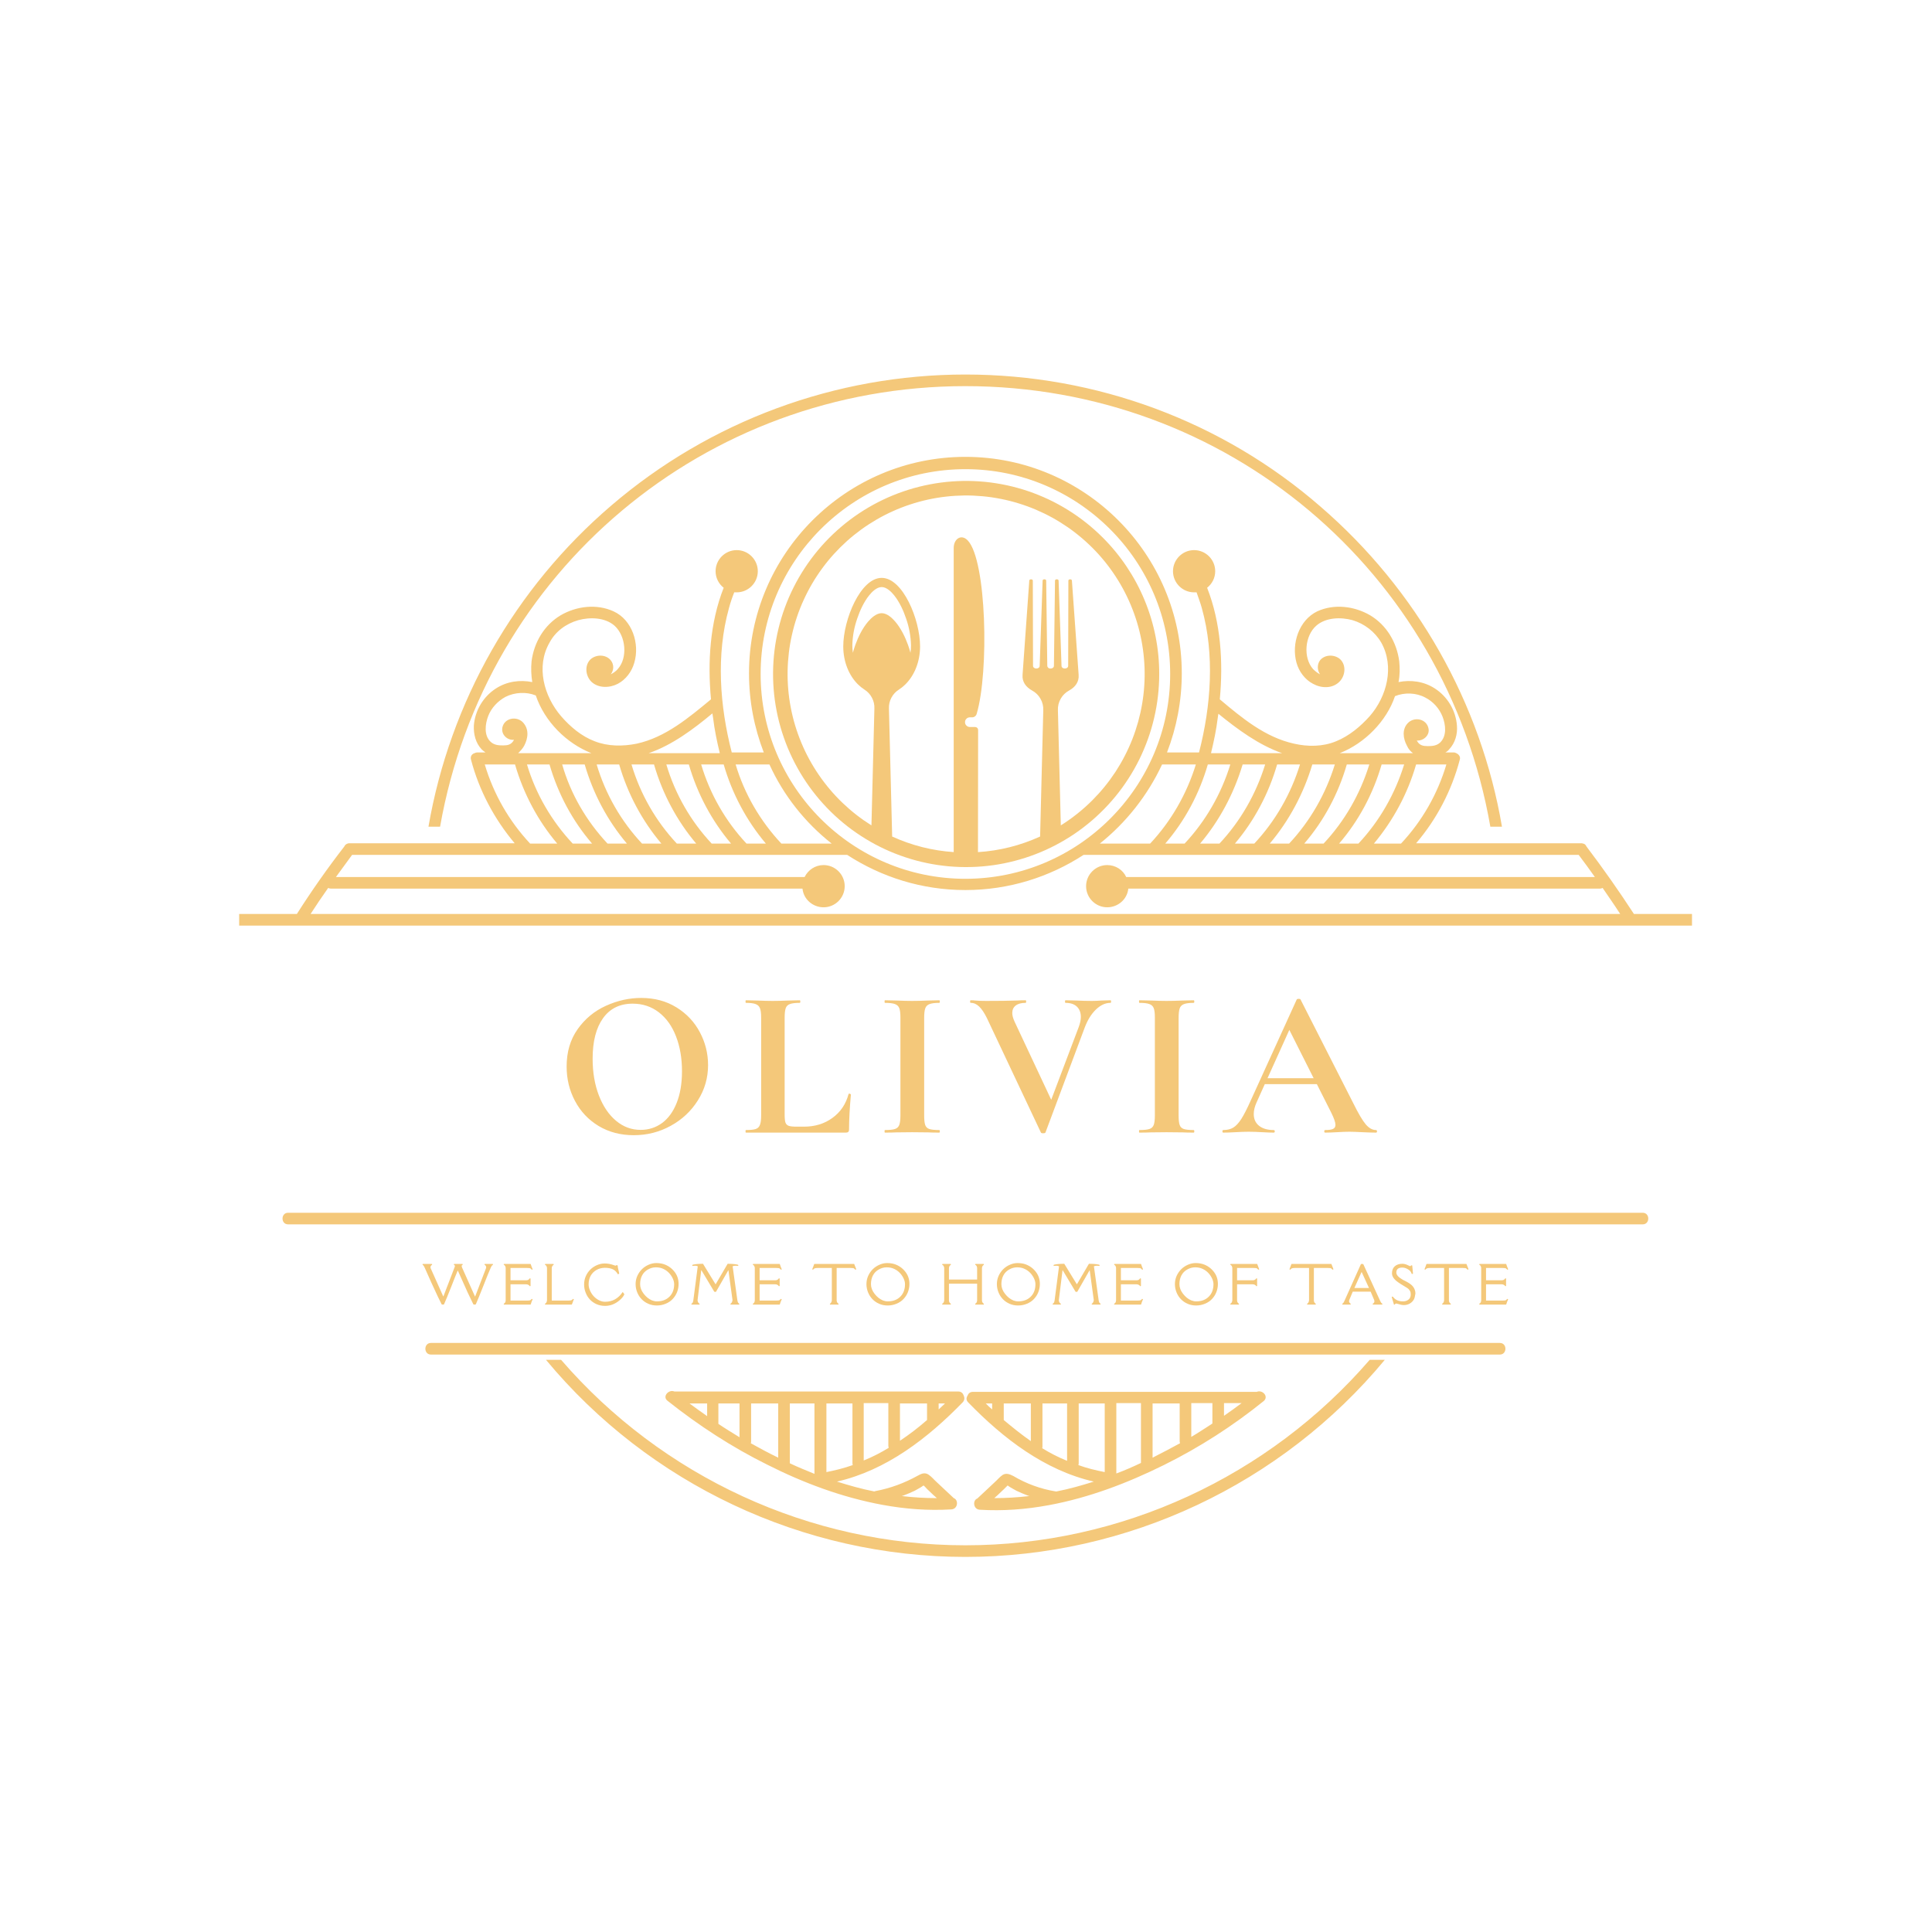 <svg xmlns="http://www.w3.org/2000/svg" xmlns:xlink="http://www.w3.org/1999/xlink" width="500" zoomAndPan="magnify" viewBox="0 0 375 375" height="500" preserveAspectRatio="xMidYMid meet" version="1.0"><defs><g/><clipPath id="f872a5b08d"><path d="M 46.418 72.695 L 328.418 72.695 L 328.418 302.195 L 46.418 302.195 Z M 46.418 72.695 " clip-rule="nonzero"/></clipPath><clipPath id="ef9250090a"><path d="M 145.898 89.199 L 229.148 89.199 L 229.148 172.449 L 145.898 172.449 Z M 145.898 89.199 " clip-rule="nonzero"/></clipPath></defs><g clip-path="url(#f872a5b08d)"><path fill="#f4c87a" d="M 318.852 237.648 C 317.145 237.648 315.367 237.648 313.66 237.648 C 297.883 237.648 282.039 237.648 266.262 237.648 C 248.234 237.648 230.203 237.648 212.105 237.648 C 193.395 237.648 174.68 237.648 155.898 237.648 C 138.074 237.648 120.18 237.648 102.355 237.648 C 86.852 237.648 71.418 237.648 55.914 237.648 C 54.48 237.648 54.48 235.395 55.914 235.395 C 57.621 235.395 59.398 235.395 61.105 235.395 C 76.883 235.395 92.727 235.395 108.5 235.395 C 126.531 235.395 144.562 235.395 162.66 235.395 C 181.371 235.395 200.086 235.395 218.867 235.395 C 236.691 235.395 254.586 235.395 272.41 235.395 C 287.914 235.395 303.348 235.395 318.852 235.395 C 320.285 235.395 320.285 237.648 318.852 237.648 Z M 291.125 260.664 C 274.73 260.664 258.34 260.664 242.02 260.664 C 229.793 260.664 217.637 260.664 205.414 260.664 C 194.691 260.664 184.035 260.664 173.312 260.664 C 161.43 260.664 149.547 260.664 137.73 260.664 C 122.023 260.664 106.246 260.664 90.539 260.664 C 88.219 260.664 85.965 260.664 83.641 260.664 C 82.207 260.664 82.207 262.918 83.641 262.918 C 100.031 262.918 116.426 262.918 132.746 262.918 C 144.973 262.918 157.129 262.918 169.352 262.918 C 180.074 262.918 190.73 262.918 201.453 262.918 C 213.336 262.918 225.219 262.918 237.035 262.918 C 252.742 262.918 268.516 262.918 284.227 262.918 C 286.547 262.918 288.801 262.918 291.125 262.918 C 292.559 262.918 292.559 260.664 291.125 260.664 Z M 187.383 299.941 C 157.195 299.941 128.512 286.621 108.91 263.945 L 105.977 263.945 C 125.984 288.055 155.898 302.195 187.383 302.195 C 218.867 302.195 248.781 288.055 268.789 263.945 L 265.855 263.945 C 246.254 286.621 217.57 299.941 187.383 299.941 Z M 162.453 287.578 C 164.844 288.328 167.234 289.012 169.695 289.488 C 169.762 289.488 169.832 289.422 169.898 289.422 C 172.836 288.875 175.566 287.852 178.164 286.414 C 178.777 286.074 179.461 285.73 180.211 286.211 C 180.828 286.621 181.305 287.234 181.852 287.715 C 182.945 288.738 184.035 289.762 185.129 290.785 C 186.086 291.129 185.949 292.902 184.652 292.973 C 180.145 293.246 175.703 292.902 171.266 292.086 C 163.48 290.648 155.969 287.852 148.934 284.297 C 142.035 280.883 135.547 276.648 129.535 271.867 C 128.512 271.047 129.809 269.613 130.902 270.09 L 186.016 270.09 C 186.562 270.09 186.906 270.434 187.043 270.844 C 187.246 271.254 187.246 271.73 186.906 272.141 C 180.074 279.176 172.016 285.391 162.453 287.578 Z M 175.02 290.379 C 177.273 290.648 179.527 290.785 181.852 290.785 C 181.645 290.582 181.441 290.445 181.234 290.242 C 180.828 289.832 180.348 289.422 179.938 289.012 C 179.734 288.805 179.527 288.531 179.254 288.328 C 179.051 288.465 178.777 288.668 178.641 288.738 C 178.301 288.941 177.891 289.148 177.547 289.352 C 176.797 289.695 176.047 290.035 175.293 290.309 C 175.156 290.309 175.09 290.379 175.02 290.379 Z M 137.254 272.414 L 133.84 272.414 C 134.934 273.234 136.094 274.051 137.254 274.871 Z M 143.539 272.414 L 139.438 272.414 L 139.438 276.375 C 140.121 276.852 140.805 277.262 141.555 277.742 C 142.238 278.152 142.855 278.559 143.539 278.969 Z M 151.051 272.414 L 145.789 272.414 L 145.789 279.789 C 145.789 279.926 145.789 279.996 145.723 280.133 C 147.43 281.086 149.207 282.043 151.051 282.934 Z M 158.086 272.414 L 153.305 272.414 L 153.305 284.023 C 154.875 284.777 156.445 285.391 158.086 286.074 Z M 165.527 284.367 C 165.461 284.23 165.461 284.094 165.461 283.957 L 165.461 272.414 L 160.406 272.414 L 160.406 285.73 C 162.113 285.391 163.82 284.98 165.527 284.367 Z M 172.496 281.02 C 172.496 280.883 172.426 280.816 172.426 280.68 L 172.426 272.344 L 167.645 272.344 L 167.645 283.477 C 169.352 282.797 170.922 281.977 172.496 281.02 Z M 179.938 275.625 C 179.938 275.555 179.938 275.555 179.938 275.625 L 179.938 272.414 L 174.68 272.414 L 174.68 279.652 C 176.523 278.426 178.301 277.059 179.938 275.625 Z M 183.422 272.414 L 182.191 272.414 L 182.191 273.574 C 182.602 273.164 183.012 272.824 183.422 272.414 Z M 205.07 289.488 C 207.531 289.012 209.922 288.328 212.309 287.578 C 202.75 285.391 194.691 279.176 187.93 272.207 C 187.52 271.797 187.52 271.32 187.793 270.91 C 187.93 270.5 188.27 270.16 188.816 270.16 L 243.93 270.16 C 245.023 269.68 246.32 271.047 245.297 271.934 C 239.285 276.785 232.801 280.949 225.902 284.367 C 218.867 287.852 211.355 290.719 203.57 292.152 C 199.129 292.973 194.691 293.312 190.184 293.039 C 188.887 292.973 188.75 291.195 189.703 290.855 C 190.797 289.832 191.891 288.805 192.984 287.781 C 193.527 287.305 194.008 286.688 194.621 286.277 C 195.305 285.867 195.988 286.141 196.672 286.484 C 199.199 287.988 201.996 289.012 204.934 289.488 C 204.934 289.488 205.004 289.488 205.07 289.488 Z M 199.812 290.379 C 199.742 290.379 199.676 290.309 199.539 290.309 C 198.789 290.035 198.035 289.695 197.285 289.352 C 196.945 289.148 196.535 288.941 196.191 288.738 C 196.055 288.668 195.781 288.465 195.578 288.328 C 195.375 288.531 195.102 288.805 194.895 289.012 C 194.484 289.422 194.008 289.832 193.598 290.242 C 193.395 290.445 193.188 290.582 192.984 290.785 C 195.238 290.785 197.559 290.648 199.812 290.379 Z M 237.578 274.805 C 238.742 273.984 239.832 273.234 240.996 272.344 L 237.578 272.344 Z M 231.227 278.902 C 231.91 278.492 232.594 278.082 233.207 277.672 C 233.891 277.262 234.574 276.785 235.324 276.305 L 235.324 272.344 L 231.227 272.344 Z M 223.715 282.934 C 225.492 282.043 227.266 281.086 229.043 280.133 C 229.043 280.062 228.973 279.926 228.973 279.789 L 228.973 272.414 L 223.715 272.414 Z M 216.68 286.004 C 218.32 285.391 219.891 284.707 221.461 283.957 L 221.461 272.344 L 216.68 272.344 Z M 192.574 272.414 L 191.344 272.414 C 191.754 272.824 192.164 273.234 192.574 273.574 Z M 200.086 272.414 L 194.828 272.414 L 194.828 275.555 C 194.828 275.555 194.828 275.555 194.828 275.625 C 196.535 277.059 198.242 278.426 200.086 279.723 Z M 207.121 272.414 L 202.34 272.414 L 202.34 280.746 C 202.34 280.883 202.34 281.02 202.27 281.086 C 203.844 282.043 205.414 282.863 207.121 283.547 Z M 214.426 285.73 L 214.426 272.414 L 209.375 272.414 L 209.375 283.957 C 209.375 284.094 209.375 284.23 209.305 284.367 C 210.945 284.98 212.719 285.391 214.426 285.73 Z M 151.051 130.82 C 151.051 110.738 167.371 94.414 187.449 94.414 C 207.531 94.414 223.852 110.738 223.852 130.82 C 223.852 150.902 207.531 167.227 187.449 167.227 C 167.371 167.227 151.051 150.902 151.051 130.82 Z M 151.801 130.82 C 151.801 150.492 167.781 166.473 187.449 166.473 C 207.121 166.473 223.102 150.492 223.102 130.82 C 223.102 111.148 207.121 95.164 187.449 95.164 C 167.781 95.164 151.801 111.148 151.801 130.82 Z M 328.414 177.402 L 328.414 179.656 L 46.422 179.656 L 46.422 177.402 L 57.621 177.402 C 60.488 172.895 63.562 168.523 66.84 164.289 C 66.84 164.219 66.91 164.219 66.91 164.152 C 67.047 163.945 67.25 163.809 67.457 163.742 C 67.594 163.676 67.797 163.676 68.004 163.676 L 99.898 163.676 C 95.934 158.961 93 153.43 91.43 147.484 C 91.223 146.805 91.633 146.324 92.109 146.188 C 92.246 146.121 92.453 146.051 92.59 146.051 L 94.227 146.051 C 93.953 145.848 93.68 145.641 93.477 145.438 C 92.316 144.207 91.906 142.5 91.973 140.859 C 92.18 137.922 93.816 135.191 96.277 133.621 C 98.395 132.254 100.922 131.914 103.312 132.391 C 103.105 131.094 103.039 129.727 103.176 128.359 C 103.652 124.672 105.633 121.324 108.844 119.414 C 111.918 117.637 115.809 117.16 119.086 118.66 C 122.707 120.301 124.211 124.945 123.117 128.633 C 122.641 130.34 121.477 131.914 119.906 132.73 C 118.336 133.551 116.152 133.621 114.785 132.324 C 113.625 131.16 113.418 129.113 114.648 127.949 C 115.742 126.996 117.586 126.996 118.543 128.156 C 119.223 128.977 119.156 130.137 118.543 130.887 C 119.086 130.613 119.566 130.273 119.906 129.863 C 121.887 127.68 121.477 123.441 119.293 121.461 C 117.449 119.824 114.512 119.754 112.258 120.371 C 109.867 121.051 107.82 122.555 106.656 124.742 C 103.996 129.387 105.566 135.121 108.91 139.016 C 110.688 141.066 112.871 142.91 115.398 143.867 C 117.996 144.891 120.863 144.891 123.594 144.344 C 129.195 143.113 133.703 139.289 138.004 135.738 C 137.324 128.496 137.801 120.848 140.465 114.086 C 139.508 113.336 138.895 112.172 138.895 110.875 C 138.895 108.621 140.738 106.777 142.992 106.777 C 145.246 106.777 147.09 108.621 147.09 110.875 C 147.09 113.129 145.246 114.973 142.992 114.973 C 142.855 114.973 142.719 114.973 142.512 114.973 C 142.102 115.996 141.762 117.023 141.488 118.047 C 138.961 127.133 139.711 137.035 142.035 146.051 L 148.25 146.051 C 146.406 141.27 145.383 136.148 145.383 130.684 C 145.383 107.527 164.23 88.676 187.383 88.676 C 210.535 88.676 229.383 107.527 229.383 130.684 C 229.383 136.078 228.359 141.27 226.516 146.051 L 232.73 146.051 C 235.055 137.035 235.805 127.062 233.277 118.047 C 233.004 117.023 232.594 115.996 232.254 114.973 C 232.117 114.973 231.98 114.973 231.773 114.973 C 229.52 114.973 227.676 113.129 227.676 110.875 C 227.676 108.621 229.52 106.777 231.773 106.777 C 234.027 106.777 235.871 108.621 235.871 110.875 C 235.871 112.172 235.258 113.336 234.301 114.086 C 236.965 120.848 237.441 128.496 236.762 135.738 C 241.062 139.359 245.57 143.113 251.172 144.344 C 253.832 144.957 256.77 144.957 259.367 143.867 C 261.895 142.84 264.078 140.996 265.855 139.016 C 269.199 135.191 270.703 129.387 268.109 124.742 C 266.879 122.625 264.828 121.051 262.508 120.371 C 260.254 119.754 257.316 119.824 255.473 121.461 C 253.289 123.375 252.879 127.609 254.859 129.863 C 255.199 130.207 255.68 130.613 256.223 130.887 C 255.68 130.137 255.609 128.977 256.223 128.156 C 257.18 126.996 259.023 126.996 260.117 127.949 C 261.348 129.113 261.141 131.16 259.98 132.324 C 258.613 133.688 256.496 133.621 254.859 132.73 C 253.289 131.914 252.125 130.34 251.648 128.633 C 250.625 124.945 252.125 120.371 255.68 118.66 C 258.957 117.16 262.848 117.637 265.922 119.414 C 269.133 121.324 271.113 124.672 271.59 128.359 C 271.727 129.727 271.727 131.023 271.453 132.391 C 273.844 131.914 276.371 132.254 278.488 133.621 C 280.945 135.191 282.586 137.922 282.793 140.859 C 282.926 142.5 282.449 144.207 281.289 145.438 C 281.082 145.711 280.809 145.914 280.539 146.051 L 282.176 146.051 C 282.383 146.051 282.52 146.121 282.656 146.188 C 283.133 146.395 283.543 146.871 283.336 147.484 C 281.766 153.43 278.898 158.961 274.867 163.676 L 306.762 163.676 C 306.969 163.676 307.105 163.676 307.309 163.742 C 307.582 163.809 307.719 163.945 307.855 164.152 C 307.855 164.219 307.922 164.219 307.922 164.289 C 311.133 168.523 314.207 172.895 317.145 177.402 Z M 280.742 148.375 L 274.867 148.375 C 273.23 154.043 270.43 159.234 266.672 163.742 L 271.934 163.742 C 276.031 159.371 279.035 154.113 280.742 148.375 Z M 226.176 163.742 L 229.93 163.742 C 234.027 159.371 237.035 154.113 238.809 148.375 L 234.438 148.375 C 232.801 154.043 230 159.301 226.176 163.742 Z M 232.938 163.742 L 236.691 163.742 C 240.789 159.371 243.793 154.113 245.57 148.375 L 241.199 148.375 C 239.492 154.043 236.691 159.301 232.938 163.742 Z M 239.695 163.742 L 243.453 163.742 C 247.551 159.371 250.555 154.113 252.332 148.375 L 247.891 148.375 C 246.254 154.043 243.453 159.301 239.695 163.742 Z M 246.457 163.742 L 250.215 163.742 C 254.312 159.371 257.316 154.113 259.094 148.375 L 254.723 148.375 C 253.016 154.043 250.215 159.301 246.457 163.742 Z M 253.152 163.742 L 256.906 163.742 C 261.004 159.371 264.012 154.113 265.785 148.375 L 261.414 148.375 C 259.777 154.043 256.977 159.301 253.152 163.742 Z M 259.914 163.742 L 263.668 163.742 C 267.766 159.371 270.77 154.113 272.547 148.375 L 268.176 148.375 C 266.535 154.043 263.738 159.301 259.914 163.742 Z M 260.047 146.188 L 274.254 146.188 C 273.777 145.848 273.367 145.367 273.094 144.754 C 272.344 143.387 272.07 141.543 273.297 140.312 C 274.527 139.086 276.848 139.496 277.258 141.34 C 277.602 142.703 276.234 143.867 275.004 143.73 C 275.004 143.797 275.074 143.797 275.074 143.867 C 275.551 144.684 276.234 144.82 277.121 144.82 C 278.012 144.82 278.828 144.754 279.512 144.141 C 280.879 142.84 280.605 140.656 279.992 139.086 C 279.375 137.512 278.148 136.148 276.645 135.395 C 274.867 134.441 272.613 134.371 270.77 135.121 C 269.133 139.973 264.898 144.277 260.047 146.188 Z M 235.055 146.188 L 248.848 146.188 C 244.34 144.617 240.176 141.543 236.488 138.539 C 236.418 138.812 236.418 139.086 236.352 139.426 C 236.078 141.68 235.598 143.934 235.055 146.188 Z M 225.559 148.375 C 222.758 154.383 218.594 159.645 213.473 163.742 L 223.238 163.742 C 227.336 159.371 230.34 154.113 232.117 148.375 L 225.832 148.375 C 225.695 148.375 225.629 148.375 225.559 148.375 Z M 187.383 170.574 C 209.305 170.574 227.129 152.746 227.129 130.82 C 227.129 108.895 209.305 91.066 187.383 91.066 C 165.461 91.066 147.637 108.895 147.637 130.82 C 147.637 152.746 165.461 170.574 187.383 170.574 Z M 142.785 148.375 C 144.492 154.113 147.566 159.371 151.664 163.742 L 161.43 163.742 C 156.238 159.645 152.074 154.383 149.344 148.375 C 149.273 148.375 149.207 148.375 149.137 148.375 Z M 117.926 163.742 L 121.684 163.742 C 117.926 159.301 115.125 154.043 113.488 148.375 L 109.117 148.375 C 110.754 154.113 113.828 159.371 117.926 163.742 Z M 106.656 148.375 L 102.285 148.375 C 103.996 154.113 107.066 159.371 111.164 163.742 L 114.922 163.742 C 111.098 159.301 108.297 154.043 106.656 148.375 Z M 124.621 163.742 L 128.375 163.742 C 124.621 159.301 121.82 154.043 120.18 148.375 L 115.809 148.375 C 117.516 154.113 120.523 159.371 124.621 163.742 Z M 131.379 163.742 L 135.137 163.742 C 131.379 159.301 128.582 154.043 126.941 148.375 L 122.57 148.375 C 124.277 154.113 127.281 159.371 131.379 163.742 Z M 138.141 163.742 L 141.898 163.742 C 138.141 159.301 135.34 154.043 133.703 148.375 L 129.332 148.375 C 131.039 154.113 134.043 159.371 138.141 163.742 Z M 144.902 163.742 L 148.66 163.742 C 144.902 159.301 142.102 154.043 140.465 148.375 L 136.094 148.375 C 137.801 154.113 140.805 159.371 144.902 163.742 Z M 125.918 146.188 L 139.711 146.188 C 139.168 143.934 138.688 141.68 138.414 139.359 C 138.348 139.086 138.348 138.812 138.277 138.469 C 134.66 141.477 130.492 144.617 125.918 146.188 Z M 101.742 144.754 C 101.398 145.367 100.988 145.777 100.578 146.188 L 114.785 146.188 C 109.938 144.277 105.703 140.039 103.996 134.988 C 102.148 134.234 99.898 134.371 98.121 135.258 C 96.617 136.078 95.391 137.379 94.773 138.949 C 94.16 140.52 93.887 142.773 95.254 144.004 C 95.934 144.617 96.754 144.684 97.645 144.684 C 98.531 144.684 99.215 144.551 99.691 143.73 C 99.691 143.73 99.762 143.66 99.762 143.594 C 98.531 143.73 97.234 142.637 97.508 141.203 C 97.914 139.359 100.238 138.949 101.469 140.176 C 102.766 141.543 102.492 143.32 101.742 144.754 Z M 102.902 163.742 L 108.16 163.742 C 104.402 159.301 101.605 154.043 99.965 148.375 L 94.09 148.375 C 95.797 154.113 98.805 159.371 102.902 163.742 Z M 314.48 177.402 C 313.387 175.695 312.227 174.055 311.066 172.348 C 310.93 172.418 310.723 172.484 310.52 172.484 L 219.004 172.484 C 218.797 174.535 217.023 176.105 214.906 176.105 C 212.652 176.105 210.809 174.262 210.809 172.008 C 210.809 169.754 212.652 167.91 214.906 167.91 C 216.543 167.91 217.98 168.863 218.594 170.23 L 309.562 170.23 C 308.539 168.797 307.516 167.363 306.422 165.93 L 210.465 165.93 C 210.398 165.93 210.398 165.93 210.328 165.93 C 203.707 170.23 195.852 172.758 187.383 172.758 C 178.914 172.758 171.059 170.23 164.434 165.93 C 164.367 165.93 164.367 165.93 164.301 165.93 L 68.344 165.93 C 67.32 167.363 66.227 168.797 65.203 170.23 L 156.172 170.23 C 156.855 168.863 158.219 167.91 159.859 167.91 C 162.113 167.91 163.957 169.754 163.957 172.008 C 163.957 174.262 162.113 176.105 159.859 176.105 C 157.742 176.105 155.969 174.535 155.762 172.484 L 64.246 172.484 C 64.043 172.484 63.836 172.418 63.699 172.348 C 62.539 173.988 61.379 175.695 60.285 177.402 Z M 187.383 74.949 C 238.059 74.949 280.605 110.809 289.277 160.465 L 291.531 160.465 C 287.434 136.422 274.938 114.426 256.359 98.375 C 237.305 81.777 212.789 72.695 187.383 72.695 C 162.184 72.695 137.801 81.711 118.676 98.102 C 99.898 114.152 87.332 136.285 83.164 160.465 L 85.418 160.465 C 94.16 110.875 136.844 74.949 187.383 74.949 Z M 187.383 74.949 " fill-opacity="1" fill-rule="nonzero"/></g><g clip-path="url(#ef9250090a)"><path fill="#f4c87a" d="M 187.523 89.199 C 164.57 89.199 145.898 107.871 145.898 130.824 C 145.898 153.777 164.57 172.453 187.523 172.453 C 210.48 172.453 229.148 153.777 229.148 130.824 C 229.148 107.871 210.48 89.199 187.523 89.199 Z M 187.523 171.246 C 165.238 171.246 147.105 153.113 147.105 130.824 C 147.105 108.535 165.238 90.402 187.523 90.402 C 209.812 90.402 227.945 108.535 227.945 130.824 C 227.945 153.113 209.812 171.246 187.523 171.246 Z M 187.523 171.246 " fill-opacity="1" fill-rule="nonzero"/></g><path fill="#f4c87a" d="M 214.027 104.324 C 213.52 103.816 213 103.328 212.465 102.852 C 211.934 102.375 211.383 101.914 210.824 101.469 C 210.262 101.023 209.691 100.598 209.105 100.184 C 208.52 99.773 207.926 99.379 207.316 99 C 206.707 98.621 206.09 98.262 205.461 97.918 C 204.836 97.574 204.195 97.25 203.551 96.945 C 202.902 96.641 202.246 96.352 201.586 96.086 C 200.922 95.816 200.25 95.566 199.574 95.336 C 198.895 95.105 198.211 94.895 197.523 94.707 C 196.832 94.516 196.137 94.344 195.438 94.191 C 194.738 94.043 194.035 93.91 193.328 93.801 C 192.621 93.688 191.91 93.598 191.199 93.527 C 190.488 93.457 189.773 93.41 189.059 93.379 C 188.344 93.352 187.629 93.34 186.914 93.352 C 186.199 93.363 185.484 93.398 184.77 93.449 C 184.055 93.504 183.344 93.574 182.633 93.668 C 181.926 93.762 181.219 93.875 180.516 94.012 C 179.812 94.145 179.113 94.297 178.418 94.473 C 177.727 94.645 177.039 94.84 176.355 95.051 C 175.672 95.266 174.996 95.5 174.324 95.75 C 173.656 96.004 172.992 96.273 172.34 96.562 C 171.684 96.855 171.039 97.164 170.402 97.488 C 169.766 97.816 169.141 98.16 168.523 98.523 C 167.906 98.887 167.301 99.266 166.707 99.664 C 166.109 100.062 165.527 100.477 164.957 100.906 C 164.383 101.34 163.824 101.785 163.281 102.25 C 162.734 102.711 162.203 103.191 161.684 103.684 C 161.168 104.176 160.664 104.684 160.172 105.207 C 159.684 105.73 159.211 106.266 158.75 106.816 C 158.293 107.363 157.852 107.926 157.426 108.5 C 157 109.074 156.59 109.664 156.195 110.262 C 155.805 110.859 155.43 111.469 155.07 112.086 C 154.711 112.707 154.371 113.336 154.051 113.977 C 153.73 114.613 153.426 115.262 153.141 115.918 C 152.855 116.574 152.59 117.242 152.344 117.914 C 152.098 118.582 151.871 119.262 151.664 119.945 C 151.457 120.633 151.27 121.32 151.102 122.016 C 150.93 122.715 150.785 123.414 150.656 124.117 C 150.527 124.82 150.418 125.527 150.332 126.238 C 150.246 126.949 150.176 127.66 150.129 128.375 C 150.082 129.09 150.059 129.805 150.051 130.52 C 150.047 131.234 150.059 131.949 150.094 132.664 C 150.129 133.379 150.188 134.094 150.262 134.805 C 150.336 135.516 150.434 136.227 150.551 136.93 C 150.668 137.637 150.805 138.34 150.961 139.039 C 151.117 139.734 151.293 140.43 151.492 141.117 C 151.688 141.805 151.902 142.488 152.141 143.164 C 152.375 143.84 152.629 144.508 152.902 145.168 C 153.176 145.828 153.469 146.48 153.781 147.125 C 154.094 147.77 154.422 148.406 154.77 149.031 C 155.117 149.656 155.48 150.27 155.863 150.875 C 156.246 151.48 156.648 152.074 157.062 152.656 C 157.48 153.238 157.914 153.805 158.363 154.363 C 158.812 154.922 159.277 155.465 159.758 155.992 C 160.238 156.523 160.734 157.039 161.246 157.543 C 161.754 158.043 162.277 158.531 162.816 159.004 C 163.355 159.473 163.906 159.93 164.469 160.371 C 165.035 160.812 165.609 161.234 166.199 161.641 C 166.789 162.051 167.387 162.438 168 162.812 C 168.609 163.184 169.23 163.539 169.859 163.879 C 170.492 164.215 171.133 164.535 171.781 164.836 C 172.43 165.137 173.09 165.418 173.754 165.68 C 174.418 165.941 175.094 166.188 175.773 166.41 C 176.453 166.637 177.137 166.84 177.828 167.027 C 178.52 167.211 179.215 167.375 179.914 167.52 C 180.617 167.668 181.32 167.793 182.027 167.898 C 182.738 168 183.445 168.086 184.16 168.152 C 184.871 168.215 185.586 168.258 186.301 168.281 C 187.016 168.305 187.73 168.309 188.445 168.289 C 189.164 168.273 189.875 168.234 190.59 168.176 C 191.305 168.117 192.016 168.039 192.723 167.941 C 193.434 167.84 194.137 167.723 194.84 167.582 C 195.539 167.441 196.238 167.281 196.93 167.102 C 197.625 166.922 198.309 166.723 198.992 166.504 C 199.672 166.285 200.348 166.047 201.016 165.789 C 201.684 165.535 202.344 165.258 202.996 164.961 C 203.645 164.668 204.289 164.352 204.922 164.02 C 205.559 163.688 206.18 163.34 206.793 162.969 C 207.406 162.602 208.012 162.219 208.602 161.816 C 209.195 161.414 209.773 160.992 210.34 160.559 C 210.91 160.121 211.465 159.672 212.008 159.203 C 212.547 158.734 213.074 158.254 213.59 157.754 C 214.105 157.258 214.605 156.746 215.09 156.219 C 215.574 155.691 216.043 155.152 216.496 154.602 C 216.953 154.047 217.391 153.48 217.812 152.902 C 218.23 152.324 218.637 151.734 219.023 151.133 C 219.414 150.531 219.781 149.922 220.137 149.297 C 220.488 148.676 220.824 148.043 221.141 147.402 C 221.457 146.758 221.754 146.109 222.031 145.449 C 222.312 144.789 222.57 144.125 222.812 143.449 C 223.055 142.777 223.277 142.098 223.477 141.41 C 223.68 140.723 223.863 140.031 224.023 139.336 C 224.188 138.637 224.328 137.938 224.453 137.23 C 224.574 136.527 224.676 135.82 224.758 135.109 C 224.84 134.398 224.902 133.684 224.941 132.969 C 224.984 132.254 225.004 131.539 225.004 130.824 C 225.008 128.363 224.77 125.926 224.289 123.512 C 223.812 121.098 223.102 118.754 222.16 116.48 C 221.219 114.207 220.062 112.047 218.695 110 C 217.324 107.953 215.77 106.062 214.027 104.324 Z M 212.027 155.328 C 210.172 157.184 208.129 158.812 205.902 160.207 L 205.34 137.848 C 205.309 137.055 205.492 136.309 205.887 135.617 C 206.281 134.926 206.832 134.395 207.531 134.016 C 208.691 133.371 209.469 132.363 209.363 130.992 L 208.055 112.68 C 208.031 112.355 207.375 112.371 207.371 112.699 L 207.332 129.227 C 207.332 129.934 206.055 129.938 206.039 129.238 L 205.473 112.695 C 205.461 112.359 204.789 112.359 204.777 112.695 L 204.566 129.238 C 204.559 129.586 204.238 129.762 203.922 129.762 C 203.758 129.777 203.613 129.738 203.488 129.633 C 203.363 129.531 203.289 129.398 203.277 129.238 L 203.062 112.695 C 203.051 112.359 202.379 112.359 202.371 112.695 L 201.801 129.238 C 201.789 129.938 200.512 129.934 200.508 129.227 L 200.469 112.699 C 200.469 112.371 199.812 112.355 199.785 112.68 L 198.477 130.992 C 198.371 132.363 199.148 133.371 200.309 134.016 C 201.008 134.395 201.559 134.926 201.953 135.617 C 202.348 136.309 202.531 137.055 202.5 137.848 L 201.883 162.371 C 198.047 164.117 194.027 165.129 189.824 165.398 L 189.852 141.68 C 189.848 141.52 189.789 141.387 189.672 141.273 C 189.559 141.164 189.422 141.109 189.262 141.109 L 188.23 141.109 C 187.973 141.105 187.758 141.012 187.578 140.828 C 187.398 140.648 187.309 140.43 187.309 140.172 C 187.309 139.918 187.398 139.699 187.578 139.516 C 187.758 139.332 187.973 139.238 188.23 139.234 L 188.664 139.234 C 188.875 139.238 189.066 139.176 189.234 139.051 C 189.402 138.922 189.516 138.758 189.574 138.555 C 192 130.309 191.48 108.789 187.859 104.922 C 186.59 103.562 185.113 104.598 185.113 106.363 L 185.113 165.391 C 180.949 165.109 176.969 164.102 173.168 162.371 L 172.543 137.527 C 172.516 136.781 172.672 136.082 173.02 135.422 C 173.371 134.762 173.859 134.238 174.492 133.84 C 174.922 133.559 175.324 133.238 175.691 132.879 C 177.453 131.164 178.586 128.484 178.586 125.465 C 178.586 120.277 175.25 112.164 171.133 112.164 C 167.016 112.164 163.676 120.277 163.676 125.465 C 163.676 128.457 164.789 131.117 166.523 132.832 C 166.906 133.211 167.32 133.547 167.773 133.84 C 168.402 134.234 168.895 134.762 169.242 135.422 C 169.59 136.082 169.75 136.781 169.719 137.527 L 169.148 160.207 C 168.141 159.574 167.164 158.895 166.227 158.164 C 165.289 157.434 164.391 156.656 163.531 155.832 C 162.672 155.008 161.859 154.145 161.09 153.234 C 160.32 152.328 159.602 151.383 158.93 150.402 C 158.258 149.422 157.637 148.406 157.07 147.363 C 156.5 146.316 155.988 145.246 155.531 144.145 C 155.074 143.047 154.676 141.93 154.332 140.789 C 153.988 139.652 153.707 138.496 153.484 137.328 C 153.262 136.16 153.098 134.984 152.996 133.797 C 152.895 132.613 152.852 131.426 152.875 130.234 C 152.895 129.047 152.977 127.863 153.117 126.68 C 153.258 125.5 153.461 124.328 153.727 123.168 C 153.988 122.008 154.309 120.863 154.691 119.738 C 155.07 118.609 155.508 117.508 156.004 116.426 C 156.496 115.344 157.047 114.289 157.648 113.262 C 158.25 112.238 158.906 111.246 159.609 110.289 C 160.316 109.328 161.066 108.41 161.867 107.527 C 162.668 106.648 163.512 105.812 164.395 105.016 C 165.281 104.223 166.207 103.477 167.168 102.777 C 168.133 102.078 169.129 101.434 170.156 100.836 C 171.188 100.238 172.242 99.699 173.328 99.211 C 174.414 98.723 175.523 98.293 176.652 97.922 C 177.781 97.547 178.926 97.234 180.09 96.977 C 181.25 96.723 182.422 96.527 183.605 96.395 C 184.785 96.258 185.973 96.188 187.16 96.172 C 188.352 96.16 189.539 96.211 190.723 96.32 C 191.906 96.43 193.082 96.602 194.25 96.832 C 195.418 97.062 196.57 97.352 197.707 97.703 C 198.844 98.051 199.961 98.457 201.055 98.922 C 202.148 99.387 203.219 99.906 204.258 100.48 C 205.301 101.055 206.309 101.684 207.289 102.359 C 208.266 103.039 209.203 103.766 210.105 104.543 C 211.008 105.316 211.867 106.137 212.688 107 C 213.504 107.863 214.277 108.766 215 109.711 C 215.727 110.652 216.398 111.633 217.023 112.645 C 217.648 113.656 218.219 114.699 218.734 115.77 C 219.254 116.844 219.711 117.938 220.117 119.059 C 220.52 120.176 220.867 121.312 221.152 122.465 C 221.441 123.621 221.668 124.789 221.832 125.965 C 222 127.145 222.105 128.328 222.152 129.516 C 222.195 130.703 222.18 131.891 222.102 133.078 C 222.027 134.266 221.887 135.445 221.688 136.617 C 221.488 137.793 221.23 138.949 220.914 140.098 C 220.594 141.242 220.219 142.371 219.785 143.477 C 219.348 144.586 218.859 145.668 218.312 146.723 C 217.77 147.781 217.168 148.809 216.52 149.805 C 215.867 150.797 215.164 151.758 214.414 152.68 C 213.664 153.605 212.867 154.484 212.027 155.328 Z M 171.133 119.016 C 170.102 119.016 169.113 119.938 168.52 120.629 C 167.414 121.914 166.586 123.598 166.027 125.152 C 165.848 125.648 165.684 126.168 165.543 126.703 C 165.473 126.227 165.438 125.75 165.438 125.27 C 165.48 123.492 165.793 121.766 166.379 120.086 C 166.898 118.531 167.668 116.848 168.699 115.562 C 169.25 114.871 170.172 113.949 171.133 113.949 C 172.09 113.949 173.012 114.871 173.562 115.562 C 174.594 116.848 175.363 118.531 175.883 120.086 C 176.469 121.766 176.781 123.492 176.824 125.27 C 176.824 125.75 176.789 126.227 176.719 126.703 C 176.578 126.168 176.414 125.648 176.234 125.152 C 175.676 123.598 174.848 121.914 173.742 120.629 C 173.148 119.938 172.16 119.016 171.133 119.016 Z M 171.133 119.016 " fill-opacity="1" fill-rule="evenodd"/><g fill="#f4c87a" fill-opacity="1"><g transform="translate(94.246, 219.841)"><g/></g></g><g fill="#f4c87a" fill-opacity="1"><g transform="translate(107.967, 219.841)"><g><path d="M 15.047 0.5 C 12.492 0.5 10.223 -0.094 8.234 -1.281 C 6.254 -2.477 4.723 -4.098 3.641 -6.141 C 2.555 -8.18 2.016 -10.41 2.016 -12.828 C 2.016 -15.641 2.723 -18.051 4.141 -20.062 C 5.566 -22.082 7.395 -23.598 9.625 -24.609 C 11.863 -25.629 14.148 -26.141 16.484 -26.141 C 19.078 -26.141 21.359 -25.531 23.328 -24.312 C 25.305 -23.094 26.82 -21.484 27.875 -19.484 C 28.938 -17.484 29.469 -15.359 29.469 -13.109 C 29.469 -10.617 28.805 -8.332 27.484 -6.25 C 26.172 -4.164 24.41 -2.52 22.203 -1.312 C 20.004 -0.102 17.617 0.5 15.047 0.5 Z M 16.391 -0.531 C 17.93 -0.531 19.312 -0.973 20.531 -1.859 C 21.75 -2.754 22.695 -4.055 23.375 -5.766 C 24.062 -7.484 24.406 -9.535 24.406 -11.922 C 24.406 -14.441 24.02 -16.691 23.25 -18.672 C 22.488 -20.66 21.379 -22.219 19.922 -23.344 C 18.473 -24.469 16.773 -25.031 14.828 -25.031 C 12.336 -25.031 10.422 -24.086 9.078 -22.203 C 7.734 -20.328 7.062 -17.707 7.062 -14.344 C 7.062 -11.688 7.469 -9.305 8.281 -7.203 C 9.094 -5.109 10.203 -3.473 11.609 -2.297 C 13.016 -1.117 14.609 -0.531 16.391 -0.531 Z M 16.391 -0.531 "/></g></g></g><g fill="#f4c87a" fill-opacity="1"><g transform="translate(143.55, 219.841)"><g><path d="M 8.75 -3.5 C 8.75 -2.781 8.801 -2.266 8.906 -1.953 C 9.02 -1.641 9.234 -1.426 9.547 -1.312 C 9.867 -1.207 10.383 -1.156 11.094 -1.156 L 12.5 -1.156 C 14.633 -1.156 16.477 -1.723 18.031 -2.859 C 19.594 -3.992 20.633 -5.535 21.156 -7.484 C 21.156 -7.535 21.211 -7.562 21.328 -7.562 C 21.379 -7.562 21.438 -7.539 21.5 -7.5 C 21.57 -7.457 21.609 -7.422 21.609 -7.391 C 21.367 -4.68 21.25 -2.422 21.25 -0.609 C 21.25 -0.391 21.195 -0.234 21.094 -0.141 C 21 -0.047 20.844 0 20.625 0 L 1.234 0 C 1.18 0 1.156 -0.082 1.156 -0.25 C 1.156 -0.414 1.18 -0.5 1.234 -0.5 C 2.109 -0.5 2.742 -0.566 3.141 -0.703 C 3.535 -0.836 3.805 -1.102 3.953 -1.5 C 4.109 -1.895 4.188 -2.504 4.188 -3.328 L 4.188 -22.359 C 4.188 -23.18 4.109 -23.781 3.953 -24.156 C 3.805 -24.539 3.523 -24.805 3.109 -24.953 C 2.703 -25.109 2.078 -25.188 1.234 -25.188 C 1.18 -25.188 1.156 -25.27 1.156 -25.438 C 1.156 -25.602 1.18 -25.688 1.234 -25.688 L 3.328 -25.641 C 4.586 -25.586 5.629 -25.562 6.453 -25.562 C 7.273 -25.562 8.316 -25.586 9.578 -25.641 L 11.672 -25.688 C 11.754 -25.688 11.797 -25.602 11.797 -25.438 C 11.797 -25.27 11.754 -25.188 11.672 -25.188 C 10.816 -25.188 10.18 -25.109 9.766 -24.953 C 9.359 -24.805 9.086 -24.535 8.953 -24.141 C 8.816 -23.742 8.75 -23.133 8.75 -22.312 Z M 8.75 -3.5 "/></g></g></g><g fill="#f4c87a" fill-opacity="1"><g transform="translate(170.052, 219.841)"><g><path d="M 9.328 -3.328 C 9.328 -2.484 9.395 -1.867 9.531 -1.484 C 9.664 -1.098 9.93 -0.836 10.328 -0.703 C 10.734 -0.566 11.375 -0.5 12.25 -0.5 C 12.332 -0.5 12.375 -0.414 12.375 -0.25 C 12.375 -0.082 12.332 0 12.25 0 C 11.344 0 10.629 -0.016 10.109 -0.047 L 6.984 -0.078 L 3.938 -0.047 C 3.395 -0.016 2.656 0 1.719 0 C 1.664 0 1.641 -0.082 1.641 -0.25 C 1.641 -0.414 1.664 -0.5 1.719 -0.5 C 2.602 -0.5 3.25 -0.566 3.656 -0.703 C 4.07 -0.836 4.352 -1.102 4.5 -1.5 C 4.645 -1.895 4.719 -2.504 4.719 -3.328 L 4.719 -22.359 C 4.719 -23.18 4.645 -23.781 4.5 -24.156 C 4.352 -24.539 4.07 -24.805 3.656 -24.953 C 3.25 -25.109 2.602 -25.188 1.719 -25.188 C 1.664 -25.188 1.641 -25.27 1.641 -25.438 C 1.641 -25.602 1.664 -25.688 1.719 -25.688 L 3.938 -25.641 C 5.195 -25.586 6.211 -25.562 6.984 -25.562 C 7.836 -25.562 8.895 -25.586 10.156 -25.641 L 12.25 -25.688 C 12.332 -25.688 12.375 -25.602 12.375 -25.438 C 12.375 -25.27 12.332 -25.188 12.25 -25.188 C 11.395 -25.188 10.758 -25.102 10.344 -24.938 C 9.938 -24.781 9.664 -24.5 9.531 -24.094 C 9.395 -23.695 9.328 -23.086 9.328 -22.266 Z M 9.328 -3.328 "/></g></g></g><g fill="#f4c87a" fill-opacity="1"><g transform="translate(188.214, 219.841)"><g><path d="M 27.328 -25.688 C 27.41 -25.688 27.453 -25.602 27.453 -25.438 C 27.453 -25.27 27.41 -25.188 27.328 -25.188 C 26.336 -25.188 25.391 -24.75 24.484 -23.875 C 23.586 -23 22.863 -21.82 22.312 -20.344 L 14.719 -0.047 C 14.688 0.066 14.535 0.125 14.266 0.125 C 13.984 0.125 13.832 0.066 13.812 -0.047 L 3.328 -22.266 C 2.836 -23.254 2.344 -23.988 1.844 -24.469 C 1.352 -24.945 0.805 -25.188 0.203 -25.188 C 0.117 -25.188 0.078 -25.27 0.078 -25.438 C 0.078 -25.602 0.117 -25.688 0.203 -25.688 C 0.617 -25.688 0.906 -25.672 1.062 -25.641 C 1.613 -25.586 2.328 -25.562 3.203 -25.562 C 5.555 -25.562 7.555 -25.586 9.203 -25.641 C 9.641 -25.672 10.188 -25.688 10.844 -25.688 C 10.926 -25.688 10.969 -25.602 10.969 -25.438 C 10.969 -25.27 10.926 -25.188 10.844 -25.188 C 10.02 -25.188 9.383 -25.016 8.938 -24.672 C 8.488 -24.328 8.266 -23.844 8.266 -23.219 C 8.266 -22.75 8.414 -22.188 8.719 -21.531 L 15.828 -6.375 L 21.156 -20.469 C 21.438 -21.227 21.578 -21.883 21.578 -22.438 C 21.578 -23.289 21.32 -23.961 20.812 -24.453 C 20.301 -24.941 19.566 -25.188 18.609 -25.188 C 18.535 -25.188 18.5 -25.27 18.5 -25.438 C 18.5 -25.602 18.535 -25.688 18.609 -25.688 L 20.625 -25.641 C 21.781 -25.586 22.812 -25.562 23.719 -25.562 C 24.227 -25.562 24.867 -25.586 25.641 -25.641 Z M 27.328 -25.688 "/></g></g></g><g fill="#f4c87a" fill-opacity="1"><g transform="translate(219.441, 219.841)"><g><path d="M 9.328 -3.328 C 9.328 -2.484 9.395 -1.867 9.531 -1.484 C 9.664 -1.098 9.93 -0.836 10.328 -0.703 C 10.734 -0.566 11.375 -0.5 12.25 -0.5 C 12.332 -0.5 12.375 -0.414 12.375 -0.25 C 12.375 -0.082 12.332 0 12.25 0 C 11.344 0 10.629 -0.016 10.109 -0.047 L 6.984 -0.078 L 3.938 -0.047 C 3.395 -0.016 2.656 0 1.719 0 C 1.664 0 1.641 -0.082 1.641 -0.25 C 1.641 -0.414 1.664 -0.5 1.719 -0.5 C 2.602 -0.5 3.25 -0.566 3.656 -0.703 C 4.07 -0.836 4.352 -1.102 4.5 -1.5 C 4.645 -1.895 4.719 -2.504 4.719 -3.328 L 4.719 -22.359 C 4.719 -23.18 4.645 -23.781 4.5 -24.156 C 4.352 -24.539 4.07 -24.805 3.656 -24.953 C 3.25 -25.109 2.602 -25.188 1.719 -25.188 C 1.664 -25.188 1.641 -25.27 1.641 -25.438 C 1.641 -25.602 1.664 -25.688 1.719 -25.688 L 3.938 -25.641 C 5.195 -25.586 6.211 -25.562 6.984 -25.562 C 7.836 -25.562 8.895 -25.586 10.156 -25.641 L 12.25 -25.688 C 12.332 -25.688 12.375 -25.602 12.375 -25.438 C 12.375 -25.27 12.332 -25.188 12.25 -25.188 C 11.395 -25.188 10.758 -25.102 10.344 -24.938 C 9.938 -24.781 9.664 -24.5 9.531 -24.094 C 9.395 -23.695 9.328 -23.086 9.328 -22.266 Z M 9.328 -3.328 "/></g></g></g><g fill="#f4c87a" fill-opacity="1"><g transform="translate(237.603, 219.841)"><g><path d="M 29.469 -0.5 C 29.602 -0.5 29.672 -0.414 29.672 -0.25 C 29.672 -0.082 29.602 0 29.469 0 C 28.914 0 28.066 -0.023 26.922 -0.078 C 25.711 -0.141 24.848 -0.172 24.328 -0.172 C 23.641 -0.172 22.805 -0.141 21.828 -0.078 C 20.891 -0.023 20.148 0 19.609 0 C 19.492 0 19.438 -0.082 19.438 -0.25 C 19.438 -0.414 19.492 -0.5 19.609 -0.5 C 20.316 -0.5 20.828 -0.57 21.141 -0.719 C 21.453 -0.863 21.609 -1.129 21.609 -1.516 C 21.609 -1.984 21.336 -2.766 20.797 -3.859 L 18 -9.406 L 7.891 -9.406 L 6.281 -5.828 C 5.926 -5.035 5.75 -4.297 5.75 -3.609 C 5.75 -2.629 6.098 -1.863 6.797 -1.312 C 7.492 -0.77 8.43 -0.5 9.609 -0.5 C 9.754 -0.5 9.828 -0.414 9.828 -0.25 C 9.828 -0.082 9.754 0 9.609 0 C 9.117 0 8.41 -0.023 7.484 -0.078 C 6.441 -0.141 5.535 -0.172 4.766 -0.172 C 4.023 -0.172 3.133 -0.141 2.094 -0.078 C 1.164 -0.023 0.41 0 -0.172 0 C -0.273 0 -0.328 -0.082 -0.328 -0.25 C -0.328 -0.414 -0.273 -0.5 -0.172 -0.5 C 0.598 -0.5 1.242 -0.656 1.766 -0.969 C 2.285 -1.281 2.805 -1.836 3.328 -2.641 C 3.848 -3.453 4.461 -4.656 5.172 -6.25 L 14.094 -25.844 C 14.145 -25.926 14.27 -25.969 14.469 -25.969 C 14.688 -25.969 14.805 -25.926 14.828 -25.844 L 25.109 -5.625 C 26.066 -3.688 26.859 -2.348 27.484 -1.609 C 28.117 -0.867 28.781 -0.5 29.469 -0.5 Z M 8.422 -10.562 L 17.375 -10.562 L 12.656 -19.938 Z M 8.422 -10.562 "/></g></g></g><g fill="#f4c87a" fill-opacity="1"><g transform="translate(271.13, 219.841)"><g/></g></g><g fill="#f4c87a" fill-opacity="1"><g transform="translate(81.891, 253.222)"><g><path d="M 6.984 -6.578 L 6.938 -6.578 C 6.676 -5.961 6.258 -4.922 5.688 -3.453 C 5.113 -1.984 4.648 -0.852 4.297 -0.062 C 4.285 -0.02 4.207 0 4.062 0 C 3.926 0 3.848 -0.02 3.828 -0.062 C 3.828 -0.062 3.582 -0.555 3.094 -1.547 L 1.828 -4.281 C 1.828 -4.281 1.398 -5.238 0.547 -7.156 C 0.422 -7.445 0.301 -7.625 0.188 -7.688 C 0.145 -7.707 0.125 -7.742 0.125 -7.797 C 0.125 -7.859 0.145 -7.891 0.188 -7.891 L 1.922 -7.891 C 1.961 -7.891 1.984 -7.863 1.984 -7.812 C 1.984 -7.758 1.977 -7.727 1.969 -7.719 C 1.957 -7.707 1.938 -7.691 1.906 -7.672 C 1.883 -7.66 1.863 -7.648 1.844 -7.641 C 1.664 -7.461 1.617 -7.266 1.703 -7.047 L 4.141 -1.594 L 4.172 -1.594 L 6.266 -7.047 C 6.273 -7.066 6.289 -7.102 6.312 -7.156 C 6.332 -7.207 6.344 -7.242 6.344 -7.266 C 6.352 -7.285 6.363 -7.312 6.375 -7.344 C 6.395 -7.383 6.406 -7.414 6.406 -7.438 L 6.406 -7.516 C 6.406 -7.586 6.367 -7.641 6.297 -7.672 C 6.234 -7.703 6.203 -7.734 6.203 -7.766 C 6.203 -7.848 6.223 -7.891 6.266 -7.891 L 7.859 -7.891 C 7.898 -7.891 7.922 -7.863 7.922 -7.812 C 7.922 -7.758 7.91 -7.727 7.891 -7.719 C 7.879 -7.707 7.859 -7.691 7.828 -7.672 C 7.805 -7.66 7.785 -7.645 7.766 -7.625 C 7.742 -7.602 7.727 -7.578 7.719 -7.547 C 7.707 -7.523 7.707 -7.488 7.719 -7.438 C 7.727 -7.375 7.754 -7.289 7.797 -7.188 L 7.859 -7.047 L 10.297 -1.594 L 10.344 -1.594 L 12.438 -7.047 C 12.52 -7.266 12.473 -7.461 12.297 -7.641 C 12.285 -7.648 12.258 -7.664 12.219 -7.688 C 12.176 -7.707 12.156 -7.742 12.156 -7.797 C 12.156 -7.859 12.176 -7.891 12.219 -7.891 L 13.734 -7.891 C 13.773 -7.891 13.797 -7.863 13.797 -7.812 C 13.797 -7.758 13.785 -7.727 13.766 -7.719 C 13.754 -7.707 13.738 -7.691 13.719 -7.672 C 13.602 -7.629 13.484 -7.457 13.359 -7.156 C 13.016 -6.375 12.535 -5.195 11.922 -3.625 C 11.305 -2.051 10.82 -0.863 10.469 -0.062 C 10.445 -0.02 10.363 0 10.219 0 C 10.082 0 10.004 -0.02 9.984 -0.062 L 8.891 -2.328 Z M 6.984 -6.578 "/></g></g></g><g fill="#f4c87a" fill-opacity="1"><g transform="translate(97.278, 253.222)"><g><path d="M 4.859 -4.719 C 5.098 -4.719 5.289 -4.797 5.438 -4.953 C 5.457 -4.961 5.473 -4.988 5.484 -5.031 C 5.504 -5.07 5.547 -5.094 5.609 -5.094 C 5.672 -5.094 5.703 -5.07 5.703 -5.031 L 5.703 -3.641 C 5.703 -3.598 5.672 -3.578 5.609 -3.578 C 5.555 -3.578 5.523 -3.582 5.516 -3.594 C 5.504 -3.613 5.492 -3.633 5.484 -3.656 C 5.473 -3.688 5.445 -3.719 5.406 -3.75 C 5.363 -3.789 5.289 -3.832 5.188 -3.875 C 5.082 -3.914 4.973 -3.938 4.859 -3.938 L 1.812 -3.938 L 1.812 -0.781 L 5.016 -0.781 C 5.379 -0.781 5.602 -0.812 5.688 -0.875 C 5.77 -0.938 5.828 -0.988 5.859 -1.031 C 5.891 -1.082 5.914 -1.109 5.938 -1.109 C 5.957 -1.109 5.988 -1.098 6.031 -1.078 C 6.082 -1.066 6.109 -1.055 6.109 -1.047 C 6.109 -1.035 6.082 -0.973 6.031 -0.859 L 5.875 -0.469 C 5.82 -0.32 5.785 -0.207 5.766 -0.125 C 5.742 -0.051 5.719 -0.008 5.688 0 L 0.562 0 C 0.52 0 0.5 -0.023 0.5 -0.078 C 0.5 -0.141 0.504 -0.176 0.516 -0.188 C 0.535 -0.195 0.555 -0.207 0.578 -0.219 C 0.609 -0.227 0.645 -0.254 0.688 -0.297 C 0.727 -0.336 0.77 -0.41 0.812 -0.516 C 0.852 -0.629 0.875 -0.738 0.875 -0.844 L 0.875 -7.047 C 0.875 -7.285 0.801 -7.484 0.656 -7.641 C 0.633 -7.648 0.602 -7.664 0.562 -7.688 C 0.52 -7.707 0.5 -7.742 0.5 -7.797 C 0.5 -7.859 0.52 -7.891 0.562 -7.891 L 5.688 -7.891 C 5.719 -7.891 5.742 -7.848 5.766 -7.766 C 5.785 -7.691 5.82 -7.582 5.875 -7.438 L 6.031 -7.047 C 6.082 -6.93 6.109 -6.863 6.109 -6.844 C 6.109 -6.832 6.082 -6.816 6.031 -6.797 C 5.988 -6.785 5.957 -6.781 5.938 -6.781 C 5.926 -6.781 5.91 -6.789 5.891 -6.812 C 5.879 -6.832 5.863 -6.852 5.844 -6.875 C 5.82 -6.906 5.77 -6.953 5.688 -7.016 C 5.602 -7.078 5.379 -7.109 5.016 -7.109 L 1.812 -7.109 L 1.812 -4.719 Z M 4.859 -4.719 "/></g></g></g><g fill="#f4c87a" fill-opacity="1"><g transform="translate(105.235, 253.222)"><g><path d="M 0.938 -0.844 L 0.938 -7.047 C 0.938 -7.285 0.859 -7.484 0.703 -7.641 C 0.691 -7.648 0.66 -7.664 0.609 -7.688 C 0.566 -7.707 0.547 -7.742 0.547 -7.797 C 0.547 -7.859 0.57 -7.891 0.625 -7.891 L 2.172 -7.891 C 2.211 -7.891 2.234 -7.863 2.234 -7.812 C 2.234 -7.758 2.227 -7.727 2.219 -7.719 C 2.207 -7.707 2.188 -7.691 2.156 -7.672 C 2.133 -7.66 2.102 -7.633 2.062 -7.594 C 2.02 -7.562 1.973 -7.488 1.922 -7.375 C 1.879 -7.27 1.859 -7.16 1.859 -7.047 L 1.859 -0.781 L 5.062 -0.781 C 5.426 -0.781 5.664 -0.82 5.781 -0.906 C 5.832 -0.945 5.875 -0.988 5.906 -1.031 C 5.938 -1.082 5.961 -1.109 5.984 -1.109 C 6.004 -1.109 6.035 -1.098 6.078 -1.078 C 6.129 -1.066 6.156 -1.055 6.156 -1.047 C 6.156 -1.035 6.129 -0.973 6.078 -0.859 L 5.938 -0.469 C 5.875 -0.32 5.832 -0.211 5.812 -0.141 C 5.789 -0.066 5.766 -0.02 5.734 0 L 0.625 0 C 0.57 0 0.547 -0.023 0.547 -0.078 C 0.547 -0.141 0.551 -0.176 0.562 -0.188 C 0.582 -0.195 0.602 -0.207 0.625 -0.219 C 0.656 -0.227 0.691 -0.254 0.734 -0.297 C 0.773 -0.336 0.816 -0.41 0.859 -0.516 C 0.91 -0.629 0.938 -0.738 0.938 -0.844 Z M 0.938 -0.844 "/></g></g></g><g fill="#f4c87a" fill-opacity="1"><g transform="translate(112.985, 253.222)"><g><path d="M 4.453 -0.547 C 5.18 -0.547 5.832 -0.707 6.406 -1.031 C 6.977 -1.363 7.445 -1.805 7.812 -2.359 C 7.852 -2.43 7.883 -2.453 7.906 -2.422 C 7.926 -2.398 7.953 -2.363 7.984 -2.312 L 8.141 -2.109 C 8.191 -2.023 8.207 -1.973 8.188 -1.953 C 8 -1.555 7.676 -1.172 7.219 -0.797 C 6.383 -0.098 5.461 0.25 4.453 0.25 C 3.867 0.25 3.32 0.141 2.812 -0.078 C 2.301 -0.305 1.867 -0.609 1.516 -0.984 C 1.16 -1.367 0.883 -1.816 0.688 -2.328 C 0.488 -2.836 0.391 -3.363 0.391 -3.906 C 0.391 -4.457 0.492 -4.984 0.703 -5.484 C 0.922 -5.984 1.211 -6.414 1.578 -6.781 C 1.941 -7.145 2.375 -7.438 2.875 -7.656 C 3.375 -7.875 3.879 -7.984 4.391 -7.984 C 4.992 -7.984 5.598 -7.867 6.203 -7.641 L 6.438 -7.562 C 6.469 -7.539 6.508 -7.551 6.562 -7.594 C 6.625 -7.633 6.688 -7.656 6.75 -7.656 C 6.812 -7.656 6.863 -7.625 6.906 -7.562 C 6.914 -7.551 6.922 -7.516 6.922 -7.453 C 6.91 -7.359 6.945 -7.145 7.031 -6.812 L 7.156 -6.281 C 7.188 -6.145 7.203 -6.055 7.203 -6.016 C 7.203 -6.004 7.16 -5.977 7.078 -5.938 C 6.992 -5.895 6.945 -5.883 6.938 -5.906 C 6.664 -6.375 6.328 -6.695 5.922 -6.875 C 5.523 -7.051 5.023 -7.141 4.422 -7.141 C 3.816 -7.141 3.27 -7 2.781 -6.719 C 2.301 -6.445 1.926 -6.066 1.656 -5.578 C 1.395 -5.098 1.266 -4.551 1.266 -3.938 C 1.266 -3.531 1.359 -3.117 1.547 -2.703 C 1.734 -2.285 1.973 -1.922 2.266 -1.609 C 2.555 -1.297 2.895 -1.039 3.281 -0.844 C 3.676 -0.645 4.066 -0.547 4.453 -0.547 Z M 4.453 -0.547 "/></g></g></g><g fill="#f4c87a" fill-opacity="1"><g transform="translate(122.98, 253.222)"><g><path d="M 3.578 -0.812 C 3.898 -0.688 4.211 -0.625 4.516 -0.625 C 5.535 -0.625 6.348 -0.926 6.953 -1.531 C 7.566 -2.133 7.875 -2.945 7.875 -3.969 C 7.875 -4.312 7.785 -4.676 7.609 -5.062 C 7.43 -5.445 7.191 -5.801 6.891 -6.125 C 6.598 -6.445 6.234 -6.711 5.797 -6.922 C 5.367 -7.129 4.879 -7.234 4.328 -7.234 C 3.785 -7.234 3.27 -7.094 2.781 -6.812 C 2.289 -6.539 1.914 -6.16 1.656 -5.672 C 1.395 -5.18 1.266 -4.613 1.266 -3.969 C 1.266 -3.32 1.5 -2.695 1.969 -2.094 C 2.438 -1.488 2.973 -1.062 3.578 -0.812 Z M 1.562 -1.047 C 1.195 -1.422 0.91 -1.863 0.703 -2.375 C 0.492 -2.895 0.391 -3.43 0.391 -3.984 C 0.391 -4.535 0.5 -5.062 0.719 -5.562 C 0.945 -6.062 1.242 -6.492 1.609 -6.859 C 1.973 -7.223 2.406 -7.516 2.906 -7.734 C 3.406 -7.953 3.898 -8.062 4.391 -8.062 C 4.891 -8.062 5.352 -8 5.781 -7.875 C 6.625 -7.613 7.328 -7.133 7.891 -6.438 C 8.453 -5.75 8.734 -4.938 8.734 -4 C 8.734 -3.457 8.633 -2.93 8.438 -2.422 C 8.238 -1.922 7.957 -1.477 7.594 -1.094 C 7.238 -0.707 6.785 -0.398 6.234 -0.172 C 5.691 0.055 5.117 0.172 4.516 0.172 C 3.91 0.172 3.359 0.062 2.859 -0.156 C 2.359 -0.375 1.926 -0.672 1.562 -1.047 Z M 1.562 -1.047 "/></g></g></g><g fill="#f4c87a" fill-opacity="1"><g transform="translate(133.577, 253.222)"><g><path d="M 1.859 -7.438 C 1.66 -7.508 1.504 -7.547 1.391 -7.547 C 1.211 -7.547 1.07 -7.535 0.969 -7.516 C 0.863 -7.504 0.805 -7.504 0.797 -7.516 C 0.797 -7.535 0.797 -7.562 0.797 -7.594 C 0.797 -7.625 0.805 -7.656 0.828 -7.688 C 0.848 -7.727 0.875 -7.75 0.906 -7.75 C 1.383 -7.863 2.039 -7.922 2.875 -7.922 L 5.297 -3.969 L 5.344 -3.969 L 7.656 -7.922 C 8.488 -7.922 9.145 -7.863 9.625 -7.75 C 9.695 -7.738 9.734 -7.68 9.734 -7.578 C 9.734 -7.516 9.68 -7.492 9.578 -7.516 C 9.484 -7.535 9.348 -7.547 9.172 -7.547 C 9.004 -7.547 8.82 -7.508 8.625 -7.438 L 9.547 -0.844 C 9.598 -0.5 9.703 -0.289 9.859 -0.219 C 9.898 -0.195 9.922 -0.156 9.922 -0.094 C 9.922 -0.031 9.898 0 9.859 0 L 8.266 0 C 8.223 0 8.203 -0.023 8.203 -0.078 C 8.203 -0.141 8.207 -0.176 8.219 -0.188 C 8.227 -0.195 8.25 -0.207 8.281 -0.219 C 8.363 -0.258 8.438 -0.352 8.5 -0.5 C 8.562 -0.656 8.594 -0.758 8.594 -0.812 C 8.594 -0.875 8.594 -0.914 8.594 -0.938 L 7.812 -6.656 L 7.781 -6.656 L 5.406 -2.5 C 5.395 -2.477 5.332 -2.469 5.219 -2.469 C 5.113 -2.477 5.062 -2.488 5.062 -2.5 L 2.578 -6.656 L 2.531 -6.656 L 1.828 -0.938 C 1.805 -0.832 1.82 -0.707 1.875 -0.562 C 1.938 -0.426 1.988 -0.336 2.031 -0.297 C 2.07 -0.254 2.113 -0.223 2.156 -0.203 C 2.195 -0.191 2.219 -0.156 2.219 -0.094 C 2.219 -0.031 2.195 0 2.156 0 L 0.688 0 C 0.645 0 0.625 -0.023 0.625 -0.078 C 0.625 -0.141 0.629 -0.176 0.641 -0.188 C 0.648 -0.195 0.672 -0.207 0.703 -0.219 C 0.848 -0.281 0.945 -0.488 1 -0.844 Z M 1.859 -7.438 "/></g></g></g><g fill="#f4c87a" fill-opacity="1"><g transform="translate(145.63, 253.222)"><g><path d="M 4.859 -4.719 C 5.098 -4.719 5.289 -4.797 5.438 -4.953 C 5.457 -4.961 5.473 -4.988 5.484 -5.031 C 5.504 -5.07 5.547 -5.094 5.609 -5.094 C 5.672 -5.094 5.703 -5.07 5.703 -5.031 L 5.703 -3.641 C 5.703 -3.598 5.672 -3.578 5.609 -3.578 C 5.555 -3.578 5.523 -3.582 5.516 -3.594 C 5.504 -3.613 5.492 -3.633 5.484 -3.656 C 5.473 -3.688 5.445 -3.719 5.406 -3.75 C 5.363 -3.789 5.289 -3.832 5.188 -3.875 C 5.082 -3.914 4.973 -3.938 4.859 -3.938 L 1.812 -3.938 L 1.812 -0.781 L 5.016 -0.781 C 5.379 -0.781 5.602 -0.812 5.688 -0.875 C 5.77 -0.938 5.828 -0.988 5.859 -1.031 C 5.891 -1.082 5.914 -1.109 5.938 -1.109 C 5.957 -1.109 5.988 -1.098 6.031 -1.078 C 6.082 -1.066 6.109 -1.055 6.109 -1.047 C 6.109 -1.035 6.082 -0.973 6.031 -0.859 L 5.875 -0.469 C 5.82 -0.32 5.785 -0.207 5.766 -0.125 C 5.742 -0.051 5.719 -0.008 5.688 0 L 0.562 0 C 0.52 0 0.5 -0.023 0.5 -0.078 C 0.5 -0.141 0.504 -0.176 0.516 -0.188 C 0.535 -0.195 0.555 -0.207 0.578 -0.219 C 0.609 -0.227 0.645 -0.254 0.688 -0.297 C 0.727 -0.336 0.77 -0.41 0.812 -0.516 C 0.852 -0.629 0.875 -0.738 0.875 -0.844 L 0.875 -7.047 C 0.875 -7.285 0.801 -7.484 0.656 -7.641 C 0.633 -7.648 0.602 -7.664 0.562 -7.688 C 0.52 -7.707 0.5 -7.742 0.5 -7.797 C 0.5 -7.859 0.52 -7.891 0.562 -7.891 L 5.688 -7.891 C 5.719 -7.891 5.742 -7.848 5.766 -7.766 C 5.785 -7.691 5.82 -7.582 5.875 -7.438 L 6.031 -7.047 C 6.082 -6.93 6.109 -6.863 6.109 -6.844 C 6.109 -6.832 6.082 -6.816 6.031 -6.797 C 5.988 -6.785 5.957 -6.781 5.938 -6.781 C 5.926 -6.781 5.91 -6.789 5.891 -6.812 C 5.879 -6.832 5.863 -6.852 5.844 -6.875 C 5.82 -6.906 5.77 -6.953 5.688 -7.016 C 5.602 -7.078 5.379 -7.109 5.016 -7.109 L 1.812 -7.109 L 1.812 -4.719 Z M 4.859 -4.719 "/></g></g></g><g fill="#f4c87a" fill-opacity="1"><g transform="translate(153.587, 253.222)"><g/></g></g><g fill="#f4c87a" fill-opacity="1"><g transform="translate(157.536, 253.222)"><g><path d="M 8.234 -7.891 C 8.266 -7.891 8.289 -7.848 8.312 -7.766 C 8.332 -7.691 8.375 -7.582 8.438 -7.438 C 8.438 -7.438 8.488 -7.305 8.594 -7.047 C 8.633 -6.93 8.656 -6.863 8.656 -6.844 C 8.656 -6.832 8.629 -6.816 8.578 -6.797 C 8.535 -6.785 8.508 -6.781 8.5 -6.781 C 8.477 -6.781 8.445 -6.801 8.406 -6.844 C 8.375 -6.895 8.316 -6.953 8.234 -7.016 C 8.148 -7.078 7.926 -7.109 7.562 -7.109 L 4.859 -7.109 L 4.859 -0.844 C 4.859 -0.602 4.938 -0.41 5.094 -0.266 C 5.102 -0.242 5.129 -0.223 5.172 -0.203 C 5.211 -0.191 5.234 -0.156 5.234 -0.094 C 5.234 -0.031 5.211 0 5.172 0 L 3.609 0 C 3.566 0 3.547 -0.023 3.547 -0.078 C 3.547 -0.141 3.551 -0.176 3.562 -0.188 C 3.582 -0.195 3.602 -0.207 3.625 -0.219 C 3.656 -0.227 3.688 -0.254 3.719 -0.297 C 3.758 -0.336 3.801 -0.41 3.844 -0.516 C 3.895 -0.629 3.922 -0.738 3.922 -0.844 L 3.922 -7.109 L 1.203 -7.109 C 0.754 -7.109 0.484 -7.035 0.391 -6.891 C 0.336 -6.828 0.301 -6.789 0.281 -6.781 C 0.27 -6.781 0.238 -6.785 0.188 -6.797 C 0.145 -6.816 0.125 -6.832 0.125 -6.844 C 0.125 -6.863 0.145 -6.93 0.188 -7.047 L 0.344 -7.438 C 0.395 -7.57 0.43 -7.676 0.453 -7.75 C 0.473 -7.832 0.504 -7.879 0.547 -7.891 Z M 8.234 -7.891 "/></g></g></g><g fill="#f4c87a" fill-opacity="1"><g transform="translate(167.786, 253.222)"><g><path d="M 3.578 -0.812 C 3.898 -0.688 4.211 -0.625 4.516 -0.625 C 5.535 -0.625 6.348 -0.926 6.953 -1.531 C 7.566 -2.133 7.875 -2.945 7.875 -3.969 C 7.875 -4.312 7.785 -4.676 7.609 -5.062 C 7.43 -5.445 7.191 -5.801 6.891 -6.125 C 6.598 -6.445 6.234 -6.711 5.797 -6.922 C 5.367 -7.129 4.879 -7.234 4.328 -7.234 C 3.785 -7.234 3.27 -7.094 2.781 -6.812 C 2.289 -6.539 1.914 -6.16 1.656 -5.672 C 1.395 -5.18 1.266 -4.613 1.266 -3.969 C 1.266 -3.32 1.5 -2.695 1.969 -2.094 C 2.438 -1.488 2.973 -1.062 3.578 -0.812 Z M 1.562 -1.047 C 1.195 -1.422 0.91 -1.863 0.703 -2.375 C 0.492 -2.895 0.391 -3.43 0.391 -3.984 C 0.391 -4.535 0.5 -5.062 0.719 -5.562 C 0.945 -6.062 1.242 -6.492 1.609 -6.859 C 1.973 -7.223 2.406 -7.516 2.906 -7.734 C 3.406 -7.953 3.898 -8.062 4.391 -8.062 C 4.891 -8.062 5.352 -8 5.781 -7.875 C 6.625 -7.613 7.328 -7.133 7.891 -6.438 C 8.453 -5.75 8.734 -4.938 8.734 -4 C 8.734 -3.457 8.633 -2.93 8.438 -2.422 C 8.238 -1.922 7.957 -1.477 7.594 -1.094 C 7.238 -0.707 6.785 -0.398 6.234 -0.172 C 5.691 0.055 5.117 0.172 4.516 0.172 C 3.91 0.172 3.359 0.062 2.859 -0.156 C 2.359 -0.375 1.926 -0.672 1.562 -1.047 Z M 1.562 -1.047 "/></g></g></g><g fill="#f4c87a" fill-opacity="1"><g transform="translate(178.384, 253.222)"><g/></g></g><g fill="#f4c87a" fill-opacity="1"><g transform="translate(182.332, 253.222)"><g><path d="M 0.625 -7.891 L 2.172 -7.891 C 2.211 -7.891 2.234 -7.863 2.234 -7.812 C 2.234 -7.758 2.227 -7.727 2.219 -7.719 C 2.207 -7.707 2.188 -7.691 2.156 -7.672 C 2.133 -7.66 2.102 -7.633 2.062 -7.594 C 2.02 -7.562 1.973 -7.488 1.922 -7.375 C 1.879 -7.27 1.859 -7.16 1.859 -7.047 L 1.859 -4.859 L 7.328 -4.859 L 7.328 -7.047 C 7.328 -7.285 7.254 -7.484 7.109 -7.641 C 7.086 -7.648 7.055 -7.664 7.016 -7.688 C 6.973 -7.707 6.953 -7.742 6.953 -7.797 C 6.953 -7.859 6.973 -7.891 7.016 -7.891 L 8.578 -7.891 C 8.617 -7.891 8.641 -7.863 8.641 -7.812 C 8.641 -7.758 8.633 -7.727 8.625 -7.719 C 8.613 -7.707 8.594 -7.691 8.562 -7.672 C 8.539 -7.66 8.508 -7.633 8.469 -7.594 C 8.426 -7.562 8.379 -7.488 8.328 -7.375 C 8.285 -7.27 8.266 -7.16 8.266 -7.047 L 8.266 -0.844 C 8.266 -0.602 8.344 -0.41 8.5 -0.266 C 8.508 -0.242 8.535 -0.223 8.578 -0.203 C 8.617 -0.191 8.641 -0.156 8.641 -0.094 C 8.641 -0.031 8.617 0 8.578 0 L 7.016 0 C 6.973 0 6.953 -0.023 6.953 -0.078 C 6.953 -0.141 6.957 -0.176 6.969 -0.188 C 6.988 -0.195 7.008 -0.207 7.031 -0.219 C 7.062 -0.227 7.098 -0.254 7.141 -0.297 C 7.18 -0.336 7.223 -0.41 7.266 -0.516 C 7.305 -0.629 7.328 -0.738 7.328 -0.844 L 7.328 -4.062 L 1.859 -4.062 L 1.859 -0.844 C 1.859 -0.602 1.938 -0.41 2.094 -0.266 C 2.102 -0.242 2.129 -0.223 2.172 -0.203 C 2.211 -0.191 2.234 -0.156 2.234 -0.094 C 2.234 -0.031 2.211 0 2.172 0 L 0.625 0 C 0.57 0 0.547 -0.023 0.547 -0.078 C 0.547 -0.141 0.551 -0.176 0.562 -0.188 C 0.582 -0.195 0.602 -0.207 0.625 -0.219 C 0.656 -0.227 0.691 -0.254 0.734 -0.297 C 0.773 -0.336 0.816 -0.41 0.859 -0.516 C 0.91 -0.629 0.938 -0.738 0.938 -0.844 L 0.938 -7.047 C 0.938 -7.285 0.859 -7.484 0.703 -7.641 C 0.691 -7.648 0.66 -7.664 0.609 -7.688 C 0.566 -7.707 0.547 -7.742 0.547 -7.797 C 0.547 -7.859 0.57 -7.891 0.625 -7.891 Z M 0.625 -7.891 "/></g></g></g><g fill="#f4c87a" fill-opacity="1"><g transform="translate(193.103, 253.222)"><g><path d="M 3.578 -0.812 C 3.898 -0.688 4.211 -0.625 4.516 -0.625 C 5.535 -0.625 6.348 -0.926 6.953 -1.531 C 7.566 -2.133 7.875 -2.945 7.875 -3.969 C 7.875 -4.312 7.785 -4.676 7.609 -5.062 C 7.43 -5.445 7.191 -5.801 6.891 -6.125 C 6.598 -6.445 6.234 -6.711 5.797 -6.922 C 5.367 -7.129 4.879 -7.234 4.328 -7.234 C 3.785 -7.234 3.27 -7.094 2.781 -6.812 C 2.289 -6.539 1.914 -6.16 1.656 -5.672 C 1.395 -5.18 1.266 -4.613 1.266 -3.969 C 1.266 -3.32 1.5 -2.695 1.969 -2.094 C 2.438 -1.488 2.973 -1.062 3.578 -0.812 Z M 1.562 -1.047 C 1.195 -1.422 0.91 -1.863 0.703 -2.375 C 0.492 -2.895 0.391 -3.43 0.391 -3.984 C 0.391 -4.535 0.5 -5.062 0.719 -5.562 C 0.945 -6.062 1.242 -6.492 1.609 -6.859 C 1.973 -7.223 2.406 -7.516 2.906 -7.734 C 3.406 -7.953 3.898 -8.062 4.391 -8.062 C 4.891 -8.062 5.352 -8 5.781 -7.875 C 6.625 -7.613 7.328 -7.133 7.891 -6.438 C 8.453 -5.75 8.734 -4.938 8.734 -4 C 8.734 -3.457 8.633 -2.93 8.438 -2.422 C 8.238 -1.922 7.957 -1.477 7.594 -1.094 C 7.238 -0.707 6.785 -0.398 6.234 -0.172 C 5.691 0.055 5.117 0.172 4.516 0.172 C 3.91 0.172 3.359 0.062 2.859 -0.156 C 2.359 -0.375 1.926 -0.672 1.562 -1.047 Z M 1.562 -1.047 "/></g></g></g><g fill="#f4c87a" fill-opacity="1"><g transform="translate(203.701, 253.222)"><g><path d="M 1.859 -7.438 C 1.66 -7.508 1.504 -7.547 1.391 -7.547 C 1.211 -7.547 1.07 -7.535 0.969 -7.516 C 0.863 -7.504 0.805 -7.504 0.797 -7.516 C 0.797 -7.535 0.797 -7.562 0.797 -7.594 C 0.797 -7.625 0.805 -7.656 0.828 -7.688 C 0.848 -7.727 0.875 -7.75 0.906 -7.75 C 1.383 -7.863 2.039 -7.922 2.875 -7.922 L 5.297 -3.969 L 5.344 -3.969 L 7.656 -7.922 C 8.488 -7.922 9.145 -7.863 9.625 -7.75 C 9.695 -7.738 9.734 -7.68 9.734 -7.578 C 9.734 -7.516 9.68 -7.492 9.578 -7.516 C 9.484 -7.535 9.348 -7.547 9.172 -7.547 C 9.004 -7.547 8.82 -7.508 8.625 -7.438 L 9.547 -0.844 C 9.598 -0.5 9.703 -0.289 9.859 -0.219 C 9.898 -0.195 9.922 -0.156 9.922 -0.094 C 9.922 -0.031 9.898 0 9.859 0 L 8.266 0 C 8.223 0 8.203 -0.023 8.203 -0.078 C 8.203 -0.141 8.207 -0.176 8.219 -0.188 C 8.227 -0.195 8.25 -0.207 8.281 -0.219 C 8.363 -0.258 8.438 -0.352 8.5 -0.5 C 8.562 -0.656 8.594 -0.758 8.594 -0.812 C 8.594 -0.875 8.594 -0.914 8.594 -0.938 L 7.812 -6.656 L 7.781 -6.656 L 5.406 -2.5 C 5.395 -2.477 5.332 -2.469 5.219 -2.469 C 5.113 -2.477 5.062 -2.488 5.062 -2.5 L 2.578 -6.656 L 2.531 -6.656 L 1.828 -0.938 C 1.805 -0.832 1.82 -0.707 1.875 -0.562 C 1.938 -0.426 1.988 -0.336 2.031 -0.297 C 2.07 -0.254 2.113 -0.223 2.156 -0.203 C 2.195 -0.191 2.219 -0.156 2.219 -0.094 C 2.219 -0.031 2.195 0 2.156 0 L 0.688 0 C 0.645 0 0.625 -0.023 0.625 -0.078 C 0.625 -0.141 0.629 -0.176 0.641 -0.188 C 0.648 -0.195 0.672 -0.207 0.703 -0.219 C 0.848 -0.281 0.945 -0.488 1 -0.844 Z M 1.859 -7.438 "/></g></g></g><g fill="#f4c87a" fill-opacity="1"><g transform="translate(215.753, 253.222)"><g><path d="M 4.859 -4.719 C 5.098 -4.719 5.289 -4.797 5.438 -4.953 C 5.457 -4.961 5.473 -4.988 5.484 -5.031 C 5.504 -5.07 5.547 -5.094 5.609 -5.094 C 5.672 -5.094 5.703 -5.07 5.703 -5.031 L 5.703 -3.641 C 5.703 -3.598 5.672 -3.578 5.609 -3.578 C 5.555 -3.578 5.523 -3.582 5.516 -3.594 C 5.504 -3.613 5.492 -3.633 5.484 -3.656 C 5.473 -3.688 5.445 -3.719 5.406 -3.75 C 5.363 -3.789 5.289 -3.832 5.188 -3.875 C 5.082 -3.914 4.973 -3.938 4.859 -3.938 L 1.812 -3.938 L 1.812 -0.781 L 5.016 -0.781 C 5.379 -0.781 5.602 -0.812 5.688 -0.875 C 5.77 -0.938 5.828 -0.988 5.859 -1.031 C 5.891 -1.082 5.914 -1.109 5.938 -1.109 C 5.957 -1.109 5.988 -1.098 6.031 -1.078 C 6.082 -1.066 6.109 -1.055 6.109 -1.047 C 6.109 -1.035 6.082 -0.973 6.031 -0.859 L 5.875 -0.469 C 5.82 -0.32 5.785 -0.207 5.766 -0.125 C 5.742 -0.051 5.719 -0.008 5.688 0 L 0.562 0 C 0.52 0 0.5 -0.023 0.5 -0.078 C 0.5 -0.141 0.504 -0.176 0.516 -0.188 C 0.535 -0.195 0.555 -0.207 0.578 -0.219 C 0.609 -0.227 0.645 -0.254 0.688 -0.297 C 0.727 -0.336 0.77 -0.41 0.812 -0.516 C 0.852 -0.629 0.875 -0.738 0.875 -0.844 L 0.875 -7.047 C 0.875 -7.285 0.801 -7.484 0.656 -7.641 C 0.633 -7.648 0.602 -7.664 0.562 -7.688 C 0.52 -7.707 0.5 -7.742 0.5 -7.797 C 0.5 -7.859 0.52 -7.891 0.562 -7.891 L 5.688 -7.891 C 5.719 -7.891 5.742 -7.848 5.766 -7.766 C 5.785 -7.691 5.82 -7.582 5.875 -7.438 L 6.031 -7.047 C 6.082 -6.93 6.109 -6.863 6.109 -6.844 C 6.109 -6.832 6.082 -6.816 6.031 -6.797 C 5.988 -6.785 5.957 -6.781 5.938 -6.781 C 5.926 -6.781 5.91 -6.789 5.891 -6.812 C 5.879 -6.832 5.863 -6.852 5.844 -6.875 C 5.82 -6.906 5.77 -6.953 5.688 -7.016 C 5.602 -7.078 5.379 -7.109 5.016 -7.109 L 1.812 -7.109 L 1.812 -4.719 Z M 4.859 -4.719 "/></g></g></g><g fill="#f4c87a" fill-opacity="1"><g transform="translate(223.71, 253.222)"><g/></g></g><g fill="#f4c87a" fill-opacity="1"><g transform="translate(227.659, 253.222)"><g><path d="M 3.578 -0.812 C 3.898 -0.688 4.211 -0.625 4.516 -0.625 C 5.535 -0.625 6.348 -0.926 6.953 -1.531 C 7.566 -2.133 7.875 -2.945 7.875 -3.969 C 7.875 -4.312 7.785 -4.676 7.609 -5.062 C 7.43 -5.445 7.191 -5.801 6.891 -6.125 C 6.598 -6.445 6.234 -6.711 5.797 -6.922 C 5.367 -7.129 4.879 -7.234 4.328 -7.234 C 3.785 -7.234 3.27 -7.094 2.781 -6.812 C 2.289 -6.539 1.914 -6.16 1.656 -5.672 C 1.395 -5.18 1.266 -4.613 1.266 -3.969 C 1.266 -3.32 1.5 -2.695 1.969 -2.094 C 2.438 -1.488 2.973 -1.062 3.578 -0.812 Z M 1.562 -1.047 C 1.195 -1.422 0.91 -1.863 0.703 -2.375 C 0.492 -2.895 0.391 -3.43 0.391 -3.984 C 0.391 -4.535 0.5 -5.062 0.719 -5.562 C 0.945 -6.062 1.242 -6.492 1.609 -6.859 C 1.973 -7.223 2.406 -7.516 2.906 -7.734 C 3.406 -7.953 3.898 -8.062 4.391 -8.062 C 4.891 -8.062 5.352 -8 5.781 -7.875 C 6.625 -7.613 7.328 -7.133 7.891 -6.438 C 8.453 -5.75 8.734 -4.938 8.734 -4 C 8.734 -3.457 8.633 -2.93 8.438 -2.422 C 8.238 -1.922 7.957 -1.477 7.594 -1.094 C 7.238 -0.707 6.785 -0.398 6.234 -0.172 C 5.691 0.055 5.117 0.172 4.516 0.172 C 3.91 0.172 3.359 0.062 2.859 -0.156 C 2.359 -0.375 1.926 -0.672 1.562 -1.047 Z M 1.562 -1.047 "/></g></g></g><g fill="#f4c87a" fill-opacity="1"><g transform="translate(238.256, 253.222)"><g><path d="M 0.625 0 C 0.57 0 0.547 -0.023 0.547 -0.078 C 0.547 -0.141 0.551 -0.176 0.562 -0.188 C 0.582 -0.195 0.602 -0.207 0.625 -0.219 C 0.656 -0.227 0.691 -0.254 0.734 -0.297 C 0.773 -0.336 0.816 -0.41 0.859 -0.516 C 0.91 -0.629 0.938 -0.738 0.938 -0.844 L 0.938 -7.047 C 0.938 -7.285 0.859 -7.484 0.703 -7.641 C 0.691 -7.648 0.66 -7.664 0.609 -7.688 C 0.566 -7.707 0.547 -7.742 0.547 -7.797 C 0.547 -7.859 0.57 -7.891 0.625 -7.891 L 5.734 -7.891 C 5.766 -7.891 5.789 -7.848 5.812 -7.766 C 5.832 -7.691 5.875 -7.582 5.938 -7.438 L 6.078 -7.047 C 6.129 -6.93 6.156 -6.863 6.156 -6.844 C 6.156 -6.832 6.129 -6.816 6.078 -6.797 C 6.035 -6.785 6.004 -6.781 5.984 -6.781 C 5.961 -6.781 5.938 -6.801 5.906 -6.844 C 5.875 -6.895 5.816 -6.953 5.734 -7.016 C 5.66 -7.078 5.438 -7.109 5.062 -7.109 L 1.859 -7.109 L 1.859 -4.719 L 4.906 -4.719 C 5.145 -4.719 5.336 -4.797 5.484 -4.953 C 5.504 -4.961 5.52 -4.988 5.531 -5.031 C 5.551 -5.07 5.594 -5.094 5.656 -5.094 C 5.719 -5.094 5.75 -5.07 5.75 -5.031 L 5.75 -3.641 C 5.75 -3.598 5.719 -3.578 5.656 -3.578 C 5.602 -3.578 5.57 -3.582 5.562 -3.594 C 5.551 -3.613 5.539 -3.633 5.531 -3.656 C 5.52 -3.688 5.492 -3.719 5.453 -3.75 C 5.41 -3.789 5.336 -3.832 5.234 -3.875 C 5.129 -3.914 5.02 -3.938 4.906 -3.938 L 1.859 -3.938 L 1.859 -0.844 C 1.859 -0.602 1.938 -0.41 2.094 -0.266 C 2.102 -0.242 2.129 -0.223 2.172 -0.203 C 2.211 -0.191 2.234 -0.156 2.234 -0.094 C 2.234 -0.031 2.211 0 2.172 0 Z M 0.625 0 "/></g></g></g><g fill="#f4c87a" fill-opacity="1"><g transform="translate(246.214, 253.222)"><g/></g></g><g fill="#f4c87a" fill-opacity="1"><g transform="translate(250.162, 253.222)"><g><path d="M 8.234 -7.891 C 8.266 -7.891 8.289 -7.848 8.312 -7.766 C 8.332 -7.691 8.375 -7.582 8.438 -7.438 C 8.438 -7.438 8.488 -7.305 8.594 -7.047 C 8.633 -6.93 8.656 -6.863 8.656 -6.844 C 8.656 -6.832 8.629 -6.816 8.578 -6.797 C 8.535 -6.785 8.508 -6.781 8.5 -6.781 C 8.477 -6.781 8.445 -6.801 8.406 -6.844 C 8.375 -6.895 8.316 -6.953 8.234 -7.016 C 8.148 -7.078 7.926 -7.109 7.562 -7.109 L 4.859 -7.109 L 4.859 -0.844 C 4.859 -0.602 4.938 -0.41 5.094 -0.266 C 5.102 -0.242 5.129 -0.223 5.172 -0.203 C 5.211 -0.191 5.234 -0.156 5.234 -0.094 C 5.234 -0.031 5.211 0 5.172 0 L 3.609 0 C 3.566 0 3.547 -0.023 3.547 -0.078 C 3.547 -0.141 3.551 -0.176 3.562 -0.188 C 3.582 -0.195 3.602 -0.207 3.625 -0.219 C 3.656 -0.227 3.688 -0.254 3.719 -0.297 C 3.758 -0.336 3.801 -0.41 3.844 -0.516 C 3.895 -0.629 3.922 -0.738 3.922 -0.844 L 3.922 -7.109 L 1.203 -7.109 C 0.754 -7.109 0.484 -7.035 0.391 -6.891 C 0.336 -6.828 0.301 -6.789 0.281 -6.781 C 0.27 -6.781 0.238 -6.785 0.188 -6.797 C 0.145 -6.816 0.125 -6.832 0.125 -6.844 C 0.125 -6.863 0.145 -6.93 0.188 -7.047 L 0.344 -7.438 C 0.395 -7.57 0.43 -7.676 0.453 -7.75 C 0.473 -7.832 0.504 -7.879 0.547 -7.891 Z M 8.234 -7.891 "/></g></g></g><g fill="#f4c87a" fill-opacity="1"><g transform="translate(260.413, 253.222)"><g><path d="M 0.547 -0.734 C 0.547 -0.734 1.609 -3.102 3.734 -7.844 C 3.742 -7.875 3.816 -7.891 3.953 -7.891 C 4.098 -7.891 4.18 -7.875 4.203 -7.844 L 7.469 -0.734 C 7.594 -0.441 7.719 -0.27 7.844 -0.219 C 7.883 -0.195 7.906 -0.156 7.906 -0.094 C 7.906 -0.031 7.883 0 7.844 0 L 6.094 0 C 6.051 0 6.031 -0.023 6.031 -0.078 C 6.031 -0.141 6.035 -0.176 6.047 -0.188 C 6.066 -0.195 6.086 -0.207 6.109 -0.219 C 6.141 -0.227 6.164 -0.242 6.188 -0.266 C 6.301 -0.379 6.359 -0.488 6.359 -0.594 C 6.359 -0.695 6.348 -0.785 6.328 -0.859 L 5.625 -2.516 L 2.156 -2.516 L 1.469 -0.859 C 1.445 -0.785 1.438 -0.734 1.438 -0.703 L 1.438 -0.656 C 1.438 -0.645 1.438 -0.641 1.438 -0.641 C 1.438 -0.504 1.5 -0.379 1.625 -0.266 C 1.633 -0.242 1.66 -0.223 1.703 -0.203 C 1.742 -0.191 1.766 -0.156 1.766 -0.094 C 1.766 -0.031 1.742 0 1.703 0 L 0.188 0 C 0.145 0 0.125 -0.023 0.125 -0.078 C 0.125 -0.141 0.129 -0.176 0.141 -0.188 C 0.148 -0.195 0.172 -0.207 0.203 -0.219 C 0.305 -0.27 0.422 -0.441 0.547 -0.734 Z M 2.5 -3.281 C 2.488 -3.27 2.484 -3.254 2.484 -3.234 C 2.492 -3.223 2.504 -3.219 2.516 -3.219 L 5.266 -3.219 C 5.273 -3.219 5.281 -3.223 5.281 -3.234 C 5.289 -3.254 5.289 -3.27 5.281 -3.281 L 3.891 -6.312 L 3.859 -6.312 Z M 2.5 -3.281 "/></g></g></g><g fill="#f4c87a" fill-opacity="1"><g transform="translate(269.917, 253.222)"><g><path d="M 1.688 -0.062 C 1.582 -0.082 1.473 -0.109 1.359 -0.141 C 1.242 -0.18 1.172 -0.203 1.141 -0.203 L 1.078 -0.203 C 0.961 -0.203 0.879 -0.141 0.828 -0.016 C 0.816 -0.004 0.812 0 0.812 0 L 0.672 0 C 0.648 0 0.641 -0.008 0.641 -0.031 L 0.219 -1.453 C 0.207 -1.516 0.258 -1.547 0.375 -1.547 C 0.414 -1.547 0.441 -1.535 0.453 -1.516 C 0.473 -1.504 0.484 -1.492 0.484 -1.484 C 0.492 -1.473 0.508 -1.453 0.531 -1.422 C 0.957 -0.891 1.582 -0.625 2.406 -0.625 C 2.832 -0.625 3.188 -0.738 3.469 -0.969 C 3.758 -1.195 3.906 -1.531 3.906 -1.969 C 3.906 -2.27 3.859 -2.492 3.766 -2.641 C 3.672 -2.785 3.594 -2.895 3.531 -2.969 C 3.395 -3.125 3.082 -3.336 2.594 -3.609 C 2.113 -3.891 1.723 -4.141 1.422 -4.359 C 0.648 -4.91 0.266 -5.477 0.266 -6.062 C 0.266 -6.656 0.445 -7.113 0.812 -7.438 C 1.176 -7.758 1.664 -7.922 2.281 -7.922 C 2.625 -7.922 2.984 -7.828 3.359 -7.641 C 3.535 -7.555 3.664 -7.5 3.75 -7.469 C 3.832 -7.445 3.891 -7.469 3.922 -7.531 C 3.953 -7.594 3.973 -7.625 3.984 -7.625 C 4.129 -7.633 4.203 -7.609 4.203 -7.547 L 4.344 -6 C 4.344 -5.969 4.27 -5.953 4.125 -5.953 C 4.102 -5.953 4.082 -5.984 4.062 -6.047 C 3.969 -6.367 3.734 -6.641 3.359 -6.859 C 2.992 -7.078 2.629 -7.188 2.266 -7.188 C 1.492 -7.188 1.109 -6.863 1.109 -6.219 C 1.109 -5.758 1.523 -5.297 2.359 -4.828 L 3.281 -4.344 C 3.844 -4.031 4.238 -3.691 4.469 -3.328 C 4.695 -2.961 4.812 -2.578 4.812 -2.172 L 4.812 -2.125 C 4.727 -1.57 4.629 -1.195 4.516 -1 C 4.328 -0.664 4.062 -0.398 3.719 -0.203 C 3.375 -0.004 2.984 0.094 2.547 0.094 C 2.305 0.082 2.109 0.055 1.953 0.016 Z M 1.688 -0.062 "/></g></g></g><g fill="#f4c87a" fill-opacity="1"><g transform="translate(276.375, 253.222)"><g><path d="M 8.234 -7.891 C 8.266 -7.891 8.289 -7.848 8.312 -7.766 C 8.332 -7.691 8.375 -7.582 8.438 -7.438 C 8.438 -7.438 8.488 -7.305 8.594 -7.047 C 8.633 -6.93 8.656 -6.863 8.656 -6.844 C 8.656 -6.832 8.629 -6.816 8.578 -6.797 C 8.535 -6.785 8.508 -6.781 8.5 -6.781 C 8.477 -6.781 8.445 -6.801 8.406 -6.844 C 8.375 -6.895 8.316 -6.953 8.234 -7.016 C 8.148 -7.078 7.926 -7.109 7.562 -7.109 L 4.859 -7.109 L 4.859 -0.844 C 4.859 -0.602 4.938 -0.41 5.094 -0.266 C 5.102 -0.242 5.129 -0.223 5.172 -0.203 C 5.211 -0.191 5.234 -0.156 5.234 -0.094 C 5.234 -0.031 5.211 0 5.172 0 L 3.609 0 C 3.566 0 3.547 -0.023 3.547 -0.078 C 3.547 -0.141 3.551 -0.176 3.562 -0.188 C 3.582 -0.195 3.602 -0.207 3.625 -0.219 C 3.656 -0.227 3.688 -0.254 3.719 -0.297 C 3.758 -0.336 3.801 -0.41 3.844 -0.516 C 3.895 -0.629 3.922 -0.738 3.922 -0.844 L 3.922 -7.109 L 1.203 -7.109 C 0.754 -7.109 0.484 -7.035 0.391 -6.891 C 0.336 -6.828 0.301 -6.789 0.281 -6.781 C 0.27 -6.781 0.238 -6.785 0.188 -6.797 C 0.145 -6.816 0.125 -6.832 0.125 -6.844 C 0.125 -6.863 0.145 -6.93 0.188 -7.047 L 0.344 -7.438 C 0.395 -7.57 0.43 -7.676 0.453 -7.75 C 0.473 -7.832 0.504 -7.879 0.547 -7.891 Z M 8.234 -7.891 "/></g></g></g><g fill="#f4c87a" fill-opacity="1"><g transform="translate(286.626, 253.222)"><g><path d="M 4.859 -4.719 C 5.098 -4.719 5.289 -4.797 5.438 -4.953 C 5.457 -4.961 5.473 -4.988 5.484 -5.031 C 5.504 -5.07 5.547 -5.094 5.609 -5.094 C 5.672 -5.094 5.703 -5.07 5.703 -5.031 L 5.703 -3.641 C 5.703 -3.598 5.672 -3.578 5.609 -3.578 C 5.555 -3.578 5.523 -3.582 5.516 -3.594 C 5.504 -3.613 5.492 -3.633 5.484 -3.656 C 5.473 -3.688 5.445 -3.719 5.406 -3.75 C 5.363 -3.789 5.289 -3.832 5.188 -3.875 C 5.082 -3.914 4.973 -3.938 4.859 -3.938 L 1.812 -3.938 L 1.812 -0.781 L 5.016 -0.781 C 5.379 -0.781 5.602 -0.812 5.688 -0.875 C 5.77 -0.938 5.828 -0.988 5.859 -1.031 C 5.891 -1.082 5.914 -1.109 5.938 -1.109 C 5.957 -1.109 5.988 -1.098 6.031 -1.078 C 6.082 -1.066 6.109 -1.055 6.109 -1.047 C 6.109 -1.035 6.082 -0.973 6.031 -0.859 L 5.875 -0.469 C 5.82 -0.32 5.785 -0.207 5.766 -0.125 C 5.742 -0.051 5.719 -0.008 5.688 0 L 0.562 0 C 0.52 0 0.5 -0.023 0.5 -0.078 C 0.5 -0.141 0.504 -0.176 0.516 -0.188 C 0.535 -0.195 0.555 -0.207 0.578 -0.219 C 0.609 -0.227 0.645 -0.254 0.688 -0.297 C 0.727 -0.336 0.77 -0.41 0.812 -0.516 C 0.852 -0.629 0.875 -0.738 0.875 -0.844 L 0.875 -7.047 C 0.875 -7.285 0.801 -7.484 0.656 -7.641 C 0.633 -7.648 0.602 -7.664 0.562 -7.688 C 0.52 -7.707 0.5 -7.742 0.5 -7.797 C 0.5 -7.859 0.52 -7.891 0.562 -7.891 L 5.688 -7.891 C 5.719 -7.891 5.742 -7.848 5.766 -7.766 C 5.785 -7.691 5.82 -7.582 5.875 -7.438 L 6.031 -7.047 C 6.082 -6.93 6.109 -6.863 6.109 -6.844 C 6.109 -6.832 6.082 -6.816 6.031 -6.797 C 5.988 -6.785 5.957 -6.781 5.938 -6.781 C 5.926 -6.781 5.91 -6.789 5.891 -6.812 C 5.879 -6.832 5.863 -6.852 5.844 -6.875 C 5.82 -6.906 5.77 -6.953 5.688 -7.016 C 5.602 -7.078 5.379 -7.109 5.016 -7.109 L 1.812 -7.109 L 1.812 -4.719 Z M 4.859 -4.719 "/></g></g></g></svg>